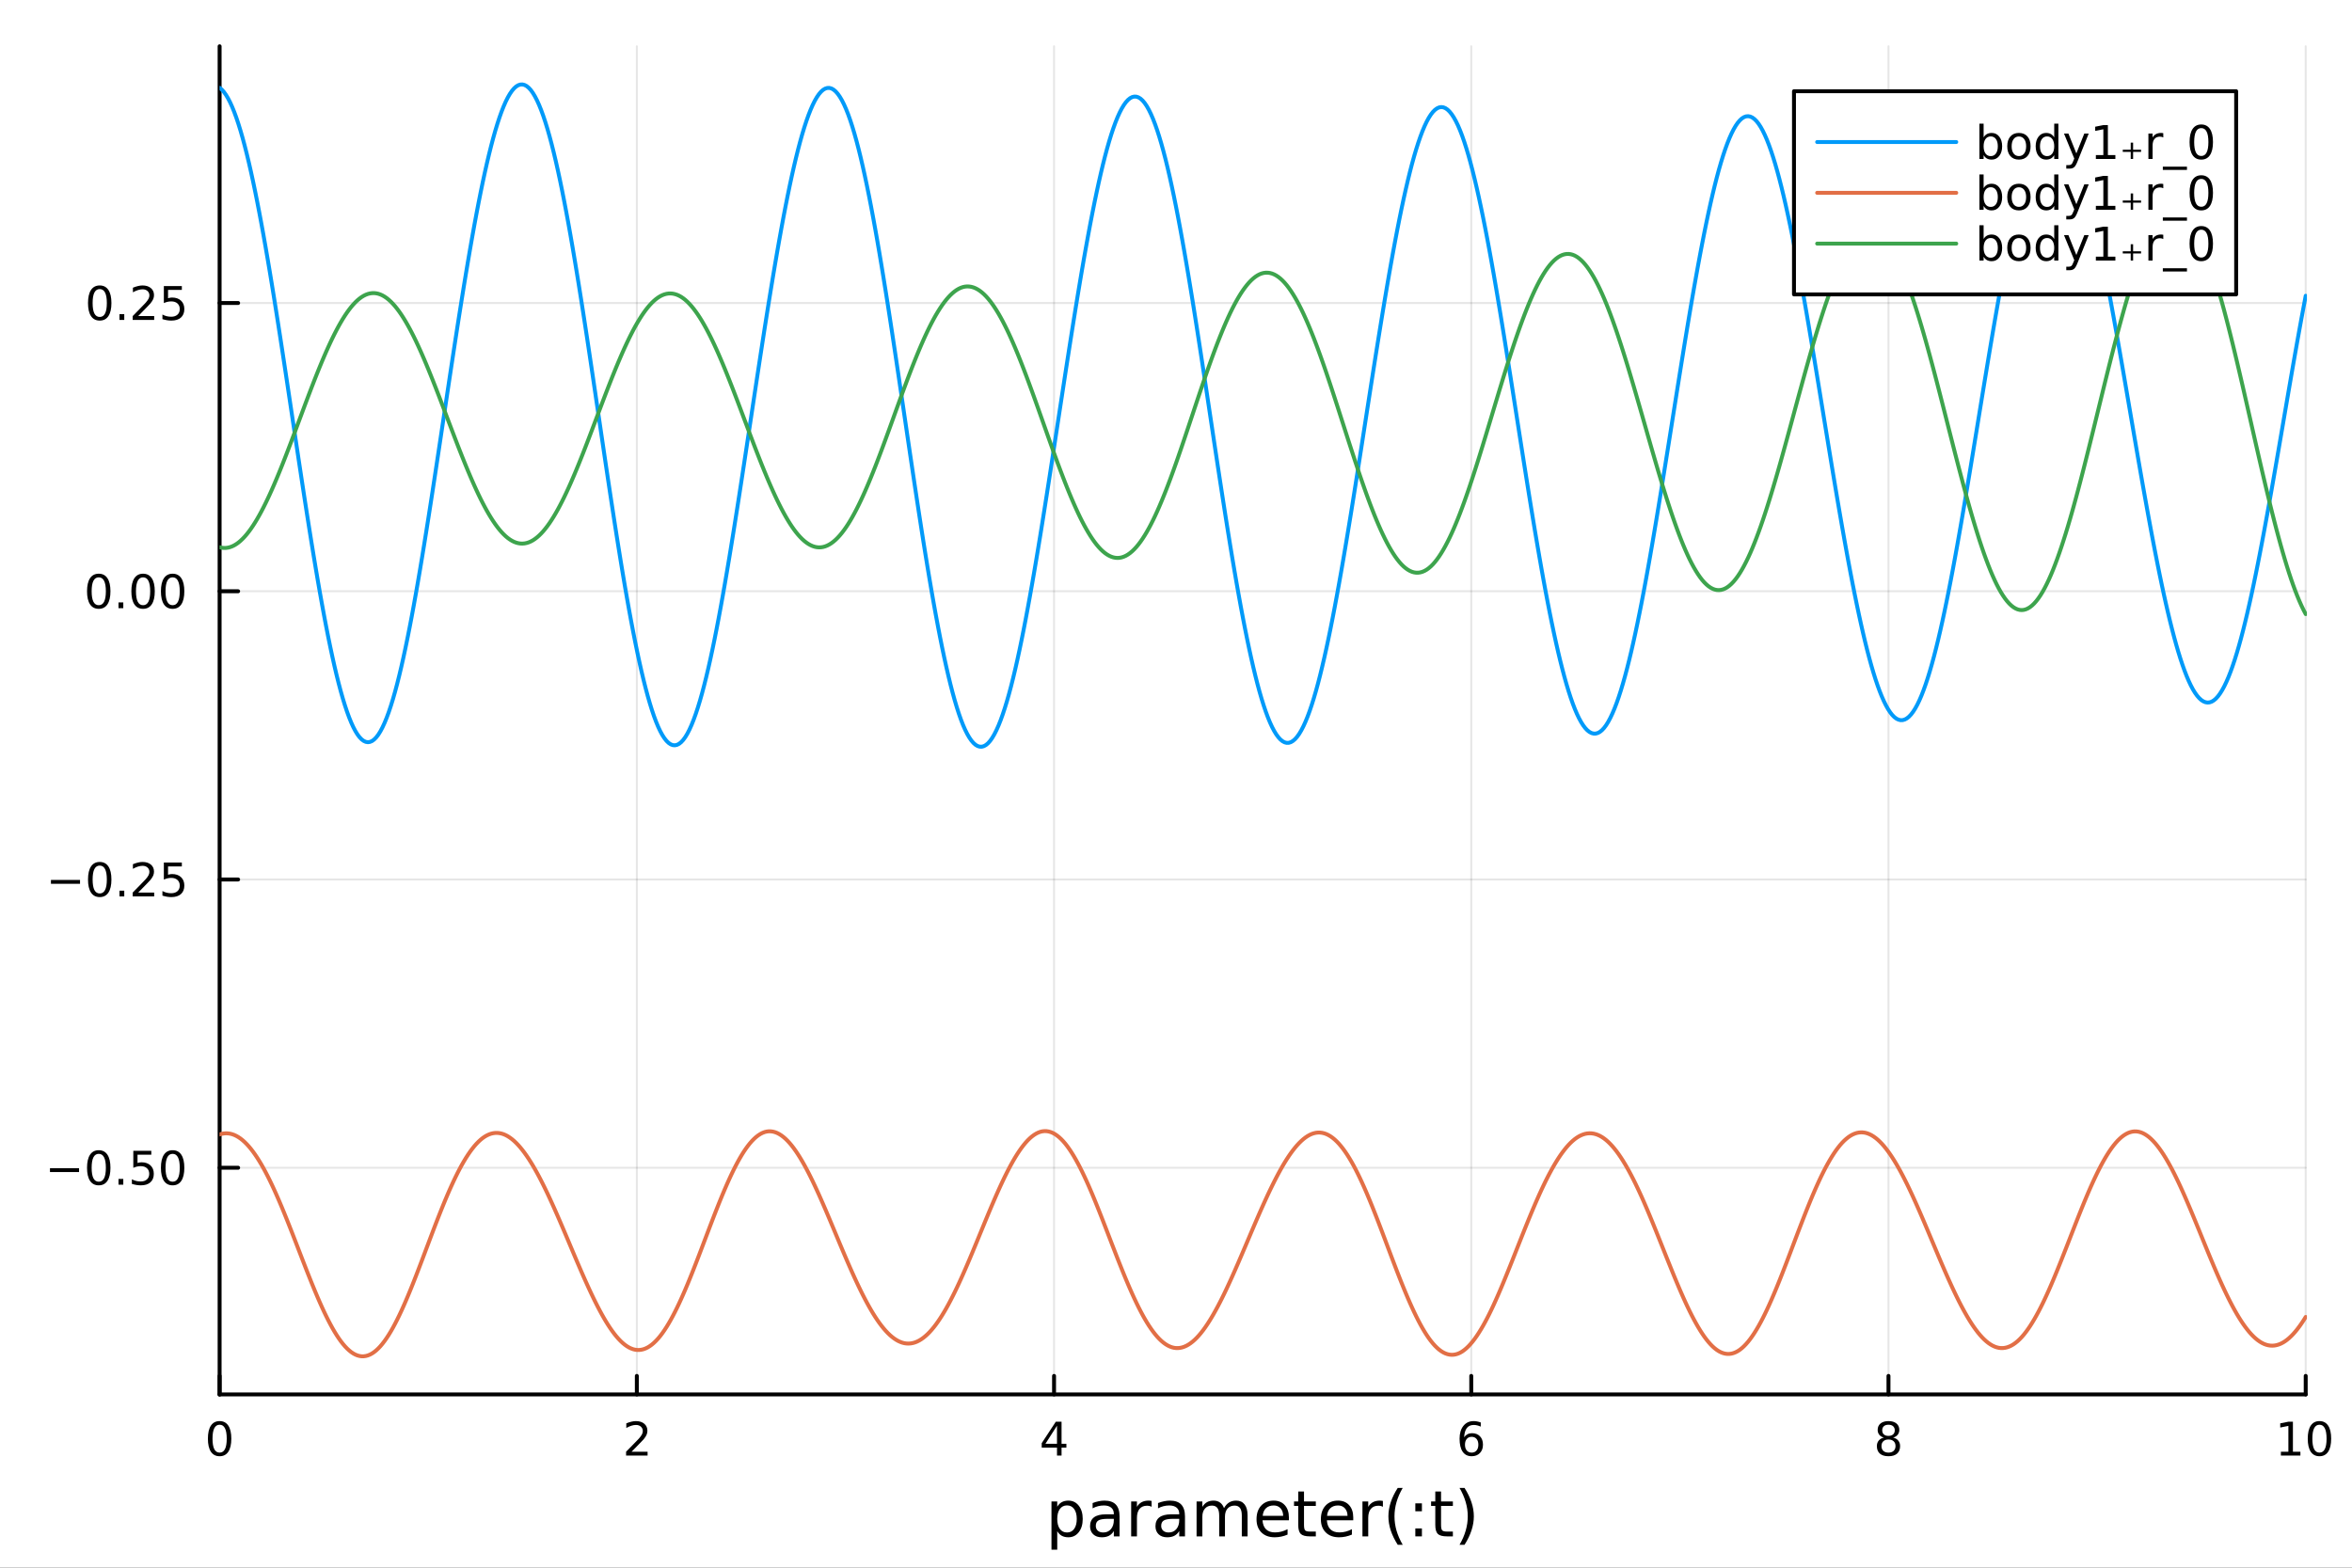 <?xml version="1.0" encoding="utf-8"?>
<svg xmlns="http://www.w3.org/2000/svg" xmlns:xlink="http://www.w3.org/1999/xlink" width="600" height="400" viewBox="0 0 2400 1600">
<rect x="0" y="0" width="2400" height="1600" fill="#333333" stroke="none"/>
<defs>
  <clipPath id="clip160">
    <rect x="0" y="0" width="2400" height="1600"/>
  </clipPath>
</defs>
<path clip-path="url(#clip160)" d="M0 1600 L2400 1600 L2400 0 L0 0  Z" fill="#ffffff" fill-rule="evenodd" fill-opacity="1"/>
<defs>
  <clipPath id="clip161">
    <rect x="480" y="0" width="1681" height="1600"/>
  </clipPath>
</defs>
<path clip-path="url(#clip160)" d="M224.098 1423.18 L2352.76 1423.18 L2352.76 47.244 L224.098 47.244  Z" fill="#ffffff" fill-rule="evenodd" fill-opacity="1"/>
<defs>
  <clipPath id="clip162">
    <rect x="224" y="47" width="2130" height="1377"/>
  </clipPath>
</defs>
<polyline clip-path="url(#clip162)" style="stroke:#000000; stroke-linecap:round; stroke-linejoin:round; stroke-width:2; stroke-opacity:0.1; fill:none" points="224.098,1423.18 224.098,47.244 "/>
<polyline clip-path="url(#clip162)" style="stroke:#000000; stroke-linecap:round; stroke-linejoin:round; stroke-width:2; stroke-opacity:0.1; fill:none" points="649.829,1423.18 649.829,47.244 "/>
<polyline clip-path="url(#clip162)" style="stroke:#000000; stroke-linecap:round; stroke-linejoin:round; stroke-width:2; stroke-opacity:0.1; fill:none" points="1075.56,1423.18 1075.56,47.244 "/>
<polyline clip-path="url(#clip162)" style="stroke:#000000; stroke-linecap:round; stroke-linejoin:round; stroke-width:2; stroke-opacity:0.1; fill:none" points="1501.29,1423.18 1501.29,47.244 "/>
<polyline clip-path="url(#clip162)" style="stroke:#000000; stroke-linecap:round; stroke-linejoin:round; stroke-width:2; stroke-opacity:0.1; fill:none" points="1927.02,1423.18 1927.02,47.244 "/>
<polyline clip-path="url(#clip162)" style="stroke:#000000; stroke-linecap:round; stroke-linejoin:round; stroke-width:2; stroke-opacity:0.1; fill:none" points="2352.76,1423.18 2352.76,47.244 "/>
<polyline clip-path="url(#clip160)" style="stroke:#000000; stroke-linecap:round; stroke-linejoin:round; stroke-width:4; stroke-opacity:1; fill:none" points="224.098,1423.18 2352.76,1423.18 "/>
<polyline clip-path="url(#clip160)" style="stroke:#000000; stroke-linecap:round; stroke-linejoin:round; stroke-width:4; stroke-opacity:1; fill:none" points="224.098,1423.18 224.098,1404.28 "/>
<polyline clip-path="url(#clip160)" style="stroke:#000000; stroke-linecap:round; stroke-linejoin:round; stroke-width:4; stroke-opacity:1; fill:none" points="649.829,1423.18 649.829,1404.28 "/>
<polyline clip-path="url(#clip160)" style="stroke:#000000; stroke-linecap:round; stroke-linejoin:round; stroke-width:4; stroke-opacity:1; fill:none" points="1075.56,1423.18 1075.56,1404.28 "/>
<polyline clip-path="url(#clip160)" style="stroke:#000000; stroke-linecap:round; stroke-linejoin:round; stroke-width:4; stroke-opacity:1; fill:none" points="1501.29,1423.18 1501.29,1404.28 "/>
<polyline clip-path="url(#clip160)" style="stroke:#000000; stroke-linecap:round; stroke-linejoin:round; stroke-width:4; stroke-opacity:1; fill:none" points="1927.02,1423.18 1927.02,1404.28 "/>
<polyline clip-path="url(#clip160)" style="stroke:#000000; stroke-linecap:round; stroke-linejoin:round; stroke-width:4; stroke-opacity:1; fill:none" points="2352.76,1423.18 2352.76,1404.28 "/>
<path clip-path="url(#clip160)" d="M224.098 1454.1 Q220.487 1454.1 218.658 1457.66 Q216.853 1461.2 216.853 1468.33 Q216.853 1475.44 218.658 1479.01 Q220.487 1482.55 224.098 1482.55 Q227.732 1482.55 229.538 1479.01 Q231.366 1475.44 231.366 1468.33 Q231.366 1461.2 229.538 1457.66 Q227.732 1454.1 224.098 1454.1 M224.098 1450.39 Q229.908 1450.39 232.964 1455 Q236.042 1459.58 236.042 1468.33 Q236.042 1477.06 232.964 1481.67 Q229.908 1486.25 224.098 1486.25 Q218.288 1486.25 215.209 1481.67 Q212.153 1477.06 212.153 1468.33 Q212.153 1459.58 215.209 1455 Q218.288 1450.39 224.098 1450.39 Z" fill="#000000" fill-rule="nonzero" fill-opacity="1" /><path clip-path="url(#clip160)" d="M644.482 1481.64 L660.802 1481.64 L660.802 1485.58 L638.857 1485.58 L638.857 1481.64 Q641.519 1478.89 646.103 1474.26 Q650.709 1469.61 651.89 1468.27 Q654.135 1465.74 655.015 1464.01 Q655.917 1462.25 655.917 1460.56 Q655.917 1457.8 653.973 1456.07 Q652.052 1454.33 648.95 1454.33 Q646.751 1454.33 644.297 1455.09 Q641.867 1455.86 639.089 1457.41 L639.089 1452.69 Q641.913 1451.55 644.367 1450.97 Q646.82 1450.39 648.857 1450.39 Q654.228 1450.39 657.422 1453.08 Q660.616 1455.77 660.616 1460.26 Q660.616 1462.39 659.806 1464.31 Q659.019 1466.2 656.913 1468.8 Q656.334 1469.47 653.232 1472.69 Q650.13 1475.88 644.482 1481.64 Z" fill="#000000" fill-rule="nonzero" fill-opacity="1" /><path clip-path="url(#clip160)" d="M1078.57 1455.09 L1066.76 1473.54 L1078.57 1473.54 L1078.57 1455.09 M1077.34 1451.02 L1083.22 1451.02 L1083.22 1473.54 L1088.15 1473.54 L1088.15 1477.43 L1083.22 1477.43 L1083.22 1485.58 L1078.57 1485.58 L1078.57 1477.43 L1062.97 1477.43 L1062.97 1472.92 L1077.34 1451.02 Z" fill="#000000" fill-rule="nonzero" fill-opacity="1" /><path clip-path="url(#clip160)" d="M1501.7 1466.44 Q1498.55 1466.44 1496.7 1468.59 Q1494.87 1470.74 1494.87 1474.49 Q1494.87 1478.22 1496.7 1480.39 Q1498.55 1482.55 1501.7 1482.55 Q1504.85 1482.55 1506.67 1480.39 Q1508.53 1478.22 1508.53 1474.49 Q1508.53 1470.74 1506.67 1468.59 Q1504.85 1466.44 1501.7 1466.44 M1510.98 1451.78 L1510.98 1456.04 Q1509.22 1455.21 1507.42 1454.77 Q1505.63 1454.33 1503.87 1454.33 Q1499.24 1454.33 1496.79 1457.45 Q1494.36 1460.58 1494.01 1466.9 Q1495.38 1464.89 1497.44 1463.82 Q1499.5 1462.73 1501.98 1462.73 Q1507.18 1462.73 1510.19 1465.9 Q1513.23 1469.05 1513.23 1474.49 Q1513.23 1479.82 1510.08 1483.03 Q1506.93 1486.25 1501.7 1486.25 Q1495.7 1486.25 1492.53 1481.67 Q1489.36 1477.06 1489.36 1468.33 Q1489.36 1460.14 1493.25 1455.28 Q1497.14 1450.39 1503.69 1450.39 Q1505.45 1450.39 1507.23 1450.74 Q1509.04 1451.09 1510.98 1451.78 Z" fill="#000000" fill-rule="nonzero" fill-opacity="1" /><path clip-path="url(#clip160)" d="M1927.02 1469.17 Q1923.69 1469.17 1921.77 1470.95 Q1919.87 1472.73 1919.87 1475.86 Q1919.87 1478.98 1921.77 1480.77 Q1923.69 1482.55 1927.02 1482.55 Q1930.36 1482.55 1932.28 1480.77 Q1934.2 1478.96 1934.2 1475.86 Q1934.2 1472.73 1932.28 1470.95 Q1930.38 1469.17 1927.02 1469.17 M1922.35 1467.18 Q1919.34 1466.44 1917.65 1464.38 Q1915.98 1462.32 1915.98 1459.35 Q1915.98 1455.21 1918.92 1452.8 Q1921.89 1450.39 1927.02 1450.39 Q1932.19 1450.39 1935.13 1452.8 Q1938.07 1455.21 1938.07 1459.35 Q1938.07 1462.32 1936.38 1464.38 Q1934.71 1466.44 1931.72 1467.18 Q1935.1 1467.96 1936.98 1470.26 Q1938.88 1472.55 1938.88 1475.86 Q1938.88 1480.88 1935.8 1483.57 Q1932.74 1486.25 1927.02 1486.25 Q1921.31 1486.25 1918.23 1483.57 Q1915.17 1480.88 1915.17 1475.86 Q1915.17 1472.55 1917.07 1470.26 Q1918.97 1467.96 1922.35 1467.18 M1920.64 1459.79 Q1920.64 1462.48 1922.3 1463.98 Q1923.99 1465.49 1927.02 1465.49 Q1930.03 1465.49 1931.72 1463.98 Q1933.44 1462.48 1933.44 1459.79 Q1933.44 1457.11 1931.72 1455.6 Q1930.03 1454.1 1927.02 1454.1 Q1923.99 1454.1 1922.3 1455.6 Q1920.64 1457.11 1920.64 1459.79 Z" fill="#000000" fill-rule="nonzero" fill-opacity="1" /><path clip-path="url(#clip160)" d="M2327.44 1481.64 L2335.08 1481.64 L2335.08 1455.28 L2326.77 1456.95 L2326.77 1452.69 L2335.04 1451.02 L2339.71 1451.02 L2339.71 1481.64 L2347.35 1481.64 L2347.35 1485.58 L2327.44 1485.58 L2327.44 1481.64 Z" fill="#000000" fill-rule="nonzero" fill-opacity="1" /><path clip-path="url(#clip160)" d="M2366.8 1454.1 Q2363.18 1454.1 2361.36 1457.66 Q2359.55 1461.2 2359.55 1468.33 Q2359.55 1475.44 2361.36 1479.01 Q2363.18 1482.55 2366.8 1482.55 Q2370.43 1482.55 2372.23 1479.01 Q2374.06 1475.44 2374.06 1468.33 Q2374.06 1461.2 2372.23 1457.66 Q2370.43 1454.1 2366.8 1454.1 M2366.8 1450.39 Q2372.61 1450.39 2375.66 1455 Q2378.74 1459.58 2378.74 1468.33 Q2378.74 1477.06 2375.66 1481.67 Q2372.61 1486.25 2366.8 1486.25 Q2360.99 1486.25 2357.91 1481.67 Q2354.85 1477.06 2354.85 1468.33 Q2354.85 1459.58 2357.91 1455 Q2360.99 1450.39 2366.8 1450.39 Z" fill="#000000" fill-rule="nonzero" fill-opacity="1" /><path clip-path="url(#clip160)" d="M1078.82 1562.7 L1078.82 1581.6 L1072.93 1581.6 L1072.93 1532.4 L1078.82 1532.4 L1078.82 1537.81 Q1080.67 1534.62 1083.47 1533.1 Q1086.3 1531.54 1090.21 1531.54 Q1096.71 1531.54 1100.75 1536.69 Q1104.82 1541.85 1104.82 1550.25 Q1104.82 1558.65 1100.75 1563.81 Q1096.71 1568.97 1090.21 1568.97 Q1086.3 1568.97 1083.47 1567.44 Q1080.67 1565.88 1078.82 1562.7 M1098.74 1550.25 Q1098.74 1543.79 1096.07 1540.13 Q1093.43 1536.44 1088.78 1536.44 Q1084.14 1536.44 1081.46 1540.13 Q1078.82 1543.79 1078.82 1550.25 Q1078.82 1556.71 1081.46 1560.4 Q1084.14 1564.07 1088.78 1564.07 Q1093.43 1564.07 1096.07 1560.4 Q1098.74 1556.71 1098.74 1550.25 Z" fill="#000000" fill-rule="nonzero" fill-opacity="1" /><path clip-path="url(#clip160)" d="M1130.73 1550.12 Q1123.63 1550.12 1120.9 1551.75 Q1118.16 1553.37 1118.16 1557.29 Q1118.16 1560.4 1120.2 1562.25 Q1122.27 1564.07 1125.8 1564.07 Q1130.67 1564.07 1133.6 1560.63 Q1136.56 1557.16 1136.56 1551.43 L1136.56 1550.12 L1130.73 1550.12 M1142.41 1547.71 L1142.41 1568.04 L1136.56 1568.04 L1136.56 1562.63 Q1134.55 1565.88 1131.56 1567.44 Q1128.57 1568.97 1124.24 1568.97 Q1118.76 1568.97 1115.52 1565.91 Q1112.3 1562.82 1112.3 1557.67 Q1112.3 1551.65 1116.31 1548.6 Q1120.36 1545.54 1128.35 1545.54 L1136.56 1545.54 L1136.56 1544.97 Q1136.56 1540.93 1133.88 1538.73 Q1131.24 1536.5 1126.44 1536.5 Q1123.38 1536.5 1120.48 1537.23 Q1117.59 1537.97 1114.91 1539.43 L1114.91 1534.02 Q1118.13 1532.78 1121.15 1532.17 Q1124.18 1531.54 1127.04 1531.54 Q1134.77 1531.54 1138.59 1535.55 Q1142.41 1539.56 1142.41 1547.71 Z" fill="#000000" fill-rule="nonzero" fill-opacity="1" /><path clip-path="url(#clip160)" d="M1175.13 1537.87 Q1174.15 1537.3 1172.97 1537.04 Q1171.82 1536.76 1170.42 1536.76 Q1165.46 1536.76 1162.78 1540 Q1160.14 1543.22 1160.14 1549.27 L1160.14 1568.04 L1154.25 1568.04 L1154.25 1532.4 L1160.14 1532.4 L1160.14 1537.93 Q1161.99 1534.69 1164.95 1533.13 Q1167.91 1531.54 1172.14 1531.54 Q1172.75 1531.54 1173.48 1531.63 Q1174.21 1531.7 1175.1 1531.85 L1175.13 1537.87 Z" fill="#000000" fill-rule="nonzero" fill-opacity="1" /><path clip-path="url(#clip160)" d="M1197.48 1550.12 Q1190.38 1550.12 1187.64 1551.75 Q1184.9 1553.37 1184.9 1557.29 Q1184.9 1560.4 1186.94 1562.25 Q1189.01 1564.07 1192.54 1564.07 Q1197.41 1564.07 1200.34 1560.63 Q1203.3 1557.16 1203.3 1551.43 L1203.3 1550.12 L1197.48 1550.12 M1209.16 1547.71 L1209.16 1568.04 L1203.3 1568.04 L1203.3 1562.63 Q1201.3 1565.88 1198.3 1567.44 Q1195.31 1568.97 1190.98 1568.97 Q1185.51 1568.97 1182.26 1565.91 Q1179.05 1562.82 1179.05 1557.67 Q1179.05 1551.65 1183.06 1548.6 Q1187.1 1545.54 1195.09 1545.54 L1203.3 1545.54 L1203.3 1544.97 Q1203.3 1540.93 1200.63 1538.73 Q1197.99 1536.5 1193.18 1536.5 Q1190.12 1536.5 1187.23 1537.23 Q1184.33 1537.97 1181.66 1539.43 L1181.66 1534.02 Q1184.87 1532.78 1187.9 1532.17 Q1190.92 1531.54 1193.78 1531.54 Q1201.52 1531.54 1205.34 1535.55 Q1209.16 1539.56 1209.16 1547.71 Z" fill="#000000" fill-rule="nonzero" fill-opacity="1" /><path clip-path="url(#clip160)" d="M1248.98 1539.24 Q1251.17 1535.29 1254.23 1533.41 Q1257.28 1531.54 1261.42 1531.54 Q1266.99 1531.54 1270.01 1535.45 Q1273.04 1539.33 1273.04 1546.53 L1273.04 1568.04 L1267.15 1568.04 L1267.15 1546.72 Q1267.15 1541.59 1265.34 1539.11 Q1263.52 1536.63 1259.8 1536.63 Q1255.25 1536.63 1252.6 1539.65 Q1249.96 1542.68 1249.96 1547.9 L1249.96 1568.04 L1244.07 1568.04 L1244.07 1546.72 Q1244.07 1541.56 1242.26 1539.11 Q1240.45 1536.63 1236.66 1536.63 Q1232.17 1536.63 1229.53 1539.68 Q1226.89 1542.71 1226.89 1547.9 L1226.89 1568.04 L1221 1568.04 L1221 1532.4 L1226.89 1532.4 L1226.89 1537.93 Q1228.89 1534.66 1231.69 1533.1 Q1234.49 1531.54 1238.34 1531.54 Q1242.23 1531.54 1244.93 1533.51 Q1247.67 1535.48 1248.98 1539.24 Z" fill="#000000" fill-rule="nonzero" fill-opacity="1" /><path clip-path="url(#clip160)" d="M1315.21 1548.76 L1315.21 1551.62 L1288.28 1551.62 Q1288.67 1557.67 1291.91 1560.85 Q1295.19 1564 1301.02 1564 Q1304.39 1564 1307.54 1563.17 Q1310.72 1562.35 1313.84 1560.69 L1313.84 1566.23 Q1310.69 1567.57 1307.38 1568.27 Q1304.07 1568.97 1300.66 1568.97 Q1292.13 1568.97 1287.14 1564 Q1282.17 1559.04 1282.17 1550.57 Q1282.17 1541.82 1286.88 1536.69 Q1291.63 1531.54 1299.65 1531.54 Q1306.84 1531.54 1311.01 1536.18 Q1315.21 1540.8 1315.21 1548.76 M1309.35 1547.04 Q1309.29 1542.23 1306.65 1539.37 Q1304.04 1536.5 1299.71 1536.5 Q1294.81 1536.5 1291.85 1539.27 Q1288.92 1542.04 1288.47 1547.07 L1309.35 1547.04 Z" fill="#000000" fill-rule="nonzero" fill-opacity="1" /><path clip-path="url(#clip160)" d="M1330.62 1522.27 L1330.62 1532.4 L1342.68 1532.4 L1342.68 1536.95 L1330.62 1536.95 L1330.62 1556.3 Q1330.62 1560.66 1331.79 1561.9 Q1333 1563.14 1336.66 1563.14 L1342.68 1563.14 L1342.68 1568.04 L1336.66 1568.04 Q1329.88 1568.04 1327.31 1565.53 Q1324.73 1562.98 1324.73 1556.3 L1324.73 1536.95 L1320.43 1536.95 L1320.43 1532.4 L1324.73 1532.4 L1324.73 1522.27 L1330.62 1522.27 Z" fill="#000000" fill-rule="nonzero" fill-opacity="1" /><path clip-path="url(#clip160)" d="M1380.87 1548.76 L1380.87 1551.62 L1353.95 1551.62 Q1354.33 1557.67 1357.57 1560.85 Q1360.85 1564 1366.68 1564 Q1370.05 1564 1373.2 1563.17 Q1376.39 1562.35 1379.5 1560.69 L1379.5 1566.23 Q1376.35 1567.57 1373.04 1568.27 Q1369.73 1568.97 1366.33 1568.97 Q1357.8 1568.97 1352.8 1564 Q1347.83 1559.04 1347.83 1550.57 Q1347.83 1541.82 1352.55 1536.69 Q1357.29 1531.54 1365.31 1531.54 Q1372.5 1531.54 1376.67 1536.18 Q1380.87 1540.8 1380.87 1548.76 M1375.02 1547.04 Q1374.95 1542.23 1372.31 1539.37 Q1369.7 1536.5 1365.37 1536.5 Q1360.47 1536.5 1357.51 1539.27 Q1354.58 1542.04 1354.14 1547.07 L1375.02 1547.04 Z" fill="#000000" fill-rule="nonzero" fill-opacity="1" /><path clip-path="url(#clip160)" d="M1411.14 1537.87 Q1410.16 1537.3 1408.98 1537.04 Q1407.83 1536.76 1406.43 1536.76 Q1401.47 1536.76 1398.79 1540 Q1396.15 1543.22 1396.15 1549.27 L1396.15 1568.04 L1390.26 1568.04 L1390.26 1532.4 L1396.15 1532.4 L1396.15 1537.93 Q1398 1534.69 1400.96 1533.13 Q1403.92 1531.54 1408.15 1531.54 Q1408.75 1531.54 1409.49 1531.63 Q1410.22 1531.7 1411.11 1531.85 L1411.14 1537.87 Z" fill="#000000" fill-rule="nonzero" fill-opacity="1" /><path clip-path="url(#clip160)" d="M1431.35 1518.58 Q1427.09 1525.9 1425.02 1533.06 Q1422.95 1540.23 1422.95 1547.58 Q1422.95 1554.93 1425.02 1562.16 Q1427.12 1569.35 1431.35 1576.64 L1426.26 1576.64 Q1421.49 1569.16 1419.1 1561.93 Q1416.74 1554.71 1416.74 1547.58 Q1416.74 1540.48 1419.1 1533.29 Q1421.45 1526.09 1426.26 1518.58 L1431.35 1518.58 Z" fill="#000000" fill-rule="nonzero" fill-opacity="1" /><path clip-path="url(#clip160)" d="M1444.21 1559.96 L1450.93 1559.96 L1450.93 1568.04 L1444.21 1568.04 L1444.21 1559.96 M1444.21 1534.34 L1450.93 1534.34 L1450.93 1542.42 L1444.21 1542.42 L1444.21 1534.34 Z" fill="#000000" fill-rule="nonzero" fill-opacity="1" /><path clip-path="url(#clip160)" d="M1470.47 1522.27 L1470.47 1532.4 L1482.53 1532.4 L1482.53 1536.95 L1470.47 1536.95 L1470.47 1556.3 Q1470.47 1560.66 1471.65 1561.9 Q1472.86 1563.14 1476.52 1563.14 L1482.53 1563.14 L1482.53 1568.04 L1476.52 1568.04 Q1469.74 1568.04 1467.16 1565.53 Q1464.58 1562.98 1464.58 1556.3 L1464.58 1536.95 L1460.29 1536.95 L1460.29 1532.4 L1464.58 1532.4 L1464.58 1522.27 L1470.47 1522.27 Z" fill="#000000" fill-rule="nonzero" fill-opacity="1" /><path clip-path="url(#clip160)" d="M1489.31 1518.58 L1494.41 1518.58 Q1499.18 1526.09 1501.53 1533.29 Q1503.92 1540.48 1503.92 1547.58 Q1503.92 1554.71 1501.53 1561.93 Q1499.18 1569.16 1494.41 1576.64 L1489.31 1576.64 Q1493.55 1569.35 1495.61 1562.16 Q1497.72 1554.93 1497.72 1547.58 Q1497.72 1540.23 1495.61 1533.06 Q1493.55 1525.9 1489.31 1518.58 Z" fill="#000000" fill-rule="nonzero" fill-opacity="1" /><polyline clip-path="url(#clip162)" style="stroke:#000000; stroke-linecap:round; stroke-linejoin:round; stroke-width:2; stroke-opacity:0.1; fill:none" points="224.098,1191.82 2352.76,1191.82 "/>
<polyline clip-path="url(#clip162)" style="stroke:#000000; stroke-linecap:round; stroke-linejoin:round; stroke-width:2; stroke-opacity:0.1; fill:none" points="224.098,897.628 2352.76,897.628 "/>
<polyline clip-path="url(#clip162)" style="stroke:#000000; stroke-linecap:round; stroke-linejoin:round; stroke-width:2; stroke-opacity:0.1; fill:none" points="224.098,603.435 2352.76,603.435 "/>
<polyline clip-path="url(#clip162)" style="stroke:#000000; stroke-linecap:round; stroke-linejoin:round; stroke-width:2; stroke-opacity:0.1; fill:none" points="224.098,309.242 2352.76,309.242 "/>
<polyline clip-path="url(#clip160)" style="stroke:#000000; stroke-linecap:round; stroke-linejoin:round; stroke-width:4; stroke-opacity:1; fill:none" points="224.098,1423.18 224.098,47.244 "/>
<polyline clip-path="url(#clip160)" style="stroke:#000000; stroke-linecap:round; stroke-linejoin:round; stroke-width:4; stroke-opacity:1; fill:none" points="224.098,1191.82 242.996,1191.82 "/>
<polyline clip-path="url(#clip160)" style="stroke:#000000; stroke-linecap:round; stroke-linejoin:round; stroke-width:4; stroke-opacity:1; fill:none" points="224.098,897.628 242.996,897.628 "/>
<polyline clip-path="url(#clip160)" style="stroke:#000000; stroke-linecap:round; stroke-linejoin:round; stroke-width:4; stroke-opacity:1; fill:none" points="224.098,603.435 242.996,603.435 "/>
<polyline clip-path="url(#clip160)" style="stroke:#000000; stroke-linecap:round; stroke-linejoin:round; stroke-width:4; stroke-opacity:1; fill:none" points="224.098,309.242 242.996,309.242 "/>
<path clip-path="url(#clip160)" d="M50.992 1192.27 L80.668 1192.27 L80.668 1196.21 L50.992 1196.21 L50.992 1192.27 Z" fill="#000000" fill-rule="nonzero" fill-opacity="1" /><path clip-path="url(#clip160)" d="M100.76 1177.62 Q97.149 1177.62 95.321 1181.19 Q93.515 1184.73 93.515 1191.86 Q93.515 1198.96 95.321 1202.53 Q97.149 1206.07 100.76 1206.07 Q104.395 1206.07 106.2 1202.53 Q108.029 1198.96 108.029 1191.86 Q108.029 1184.73 106.2 1181.19 Q104.395 1177.62 100.76 1177.62 M100.76 1173.92 Q106.571 1173.92 109.626 1178.52 Q112.705 1183.11 112.705 1191.86 Q112.705 1200.58 109.626 1205.19 Q106.571 1209.77 100.76 1209.77 Q94.95 1209.77 91.871 1205.19 Q88.816 1200.58 88.816 1191.86 Q88.816 1183.11 91.871 1178.52 Q94.95 1173.92 100.76 1173.92 Z" fill="#000000" fill-rule="nonzero" fill-opacity="1" /><path clip-path="url(#clip160)" d="M120.922 1203.22 L125.807 1203.22 L125.807 1209.1 L120.922 1209.1 L120.922 1203.22 Z" fill="#000000" fill-rule="nonzero" fill-opacity="1" /><path clip-path="url(#clip160)" d="M136.038 1174.54 L154.394 1174.54 L154.394 1178.48 L140.32 1178.48 L140.32 1186.95 Q141.339 1186.6 142.357 1186.44 Q143.376 1186.25 144.394 1186.25 Q150.181 1186.25 153.561 1189.43 Q156.941 1192.6 156.941 1198.01 Q156.941 1203.59 153.468 1206.69 Q149.996 1209.77 143.677 1209.77 Q141.501 1209.77 139.232 1209.4 Q136.987 1209.03 134.58 1208.29 L134.58 1203.59 Q136.663 1204.73 138.885 1205.28 Q141.107 1205.84 143.584 1205.84 Q147.589 1205.84 149.927 1203.73 Q152.265 1201.63 152.265 1198.01 Q152.265 1194.4 149.927 1192.3 Q147.589 1190.19 143.584 1190.19 Q141.709 1190.19 139.834 1190.61 Q137.982 1191.02 136.038 1191.9 L136.038 1174.54 Z" fill="#000000" fill-rule="nonzero" fill-opacity="1" /><path clip-path="url(#clip160)" d="M176.153 1177.62 Q172.542 1177.62 170.714 1181.19 Q168.908 1184.73 168.908 1191.86 Q168.908 1198.96 170.714 1202.53 Q172.542 1206.07 176.153 1206.07 Q179.788 1206.07 181.593 1202.53 Q183.422 1198.96 183.422 1191.86 Q183.422 1184.73 181.593 1181.19 Q179.788 1177.62 176.153 1177.62 M176.153 1173.92 Q181.964 1173.92 185.019 1178.52 Q188.098 1183.11 188.098 1191.86 Q188.098 1200.58 185.019 1205.19 Q181.964 1209.77 176.153 1209.77 Q170.343 1209.77 167.265 1205.19 Q164.209 1200.58 164.209 1191.86 Q164.209 1183.11 167.265 1178.52 Q170.343 1173.92 176.153 1173.92 Z" fill="#000000" fill-rule="nonzero" fill-opacity="1" /><path clip-path="url(#clip160)" d="M51.987 898.08 L81.663 898.08 L81.663 902.015 L51.987 902.015 L51.987 898.08 Z" fill="#000000" fill-rule="nonzero" fill-opacity="1" /><path clip-path="url(#clip160)" d="M101.756 883.427 Q98.145 883.427 96.316 886.992 Q94.51 890.534 94.51 897.663 Q94.51 904.77 96.316 908.334 Q98.145 911.876 101.756 911.876 Q105.39 911.876 107.196 908.334 Q109.024 904.77 109.024 897.663 Q109.024 890.534 107.196 886.992 Q105.39 883.427 101.756 883.427 M101.756 879.723 Q107.566 879.723 110.621 884.33 Q113.7 888.913 113.7 897.663 Q113.7 906.39 110.621 910.996 Q107.566 915.58 101.756 915.58 Q95.946 915.58 92.867 910.996 Q89.811 906.39 89.811 897.663 Q89.811 888.913 92.867 884.33 Q95.946 879.723 101.756 879.723 Z" fill="#000000" fill-rule="nonzero" fill-opacity="1" /><path clip-path="url(#clip160)" d="M121.918 909.029 L126.802 909.029 L126.802 914.908 L121.918 914.908 L121.918 909.029 Z" fill="#000000" fill-rule="nonzero" fill-opacity="1" /><path clip-path="url(#clip160)" d="M141.015 910.973 L157.334 910.973 L157.334 914.908 L135.39 914.908 L135.39 910.973 Q138.052 908.219 142.635 903.589 Q147.242 898.936 148.422 897.594 Q150.668 895.071 151.547 893.335 Q152.45 891.575 152.45 889.885 Q152.45 887.131 150.505 885.395 Q148.584 883.659 145.482 883.659 Q143.283 883.659 140.83 884.423 Q138.399 885.186 135.621 886.737 L135.621 882.015 Q138.445 880.881 140.899 880.302 Q143.353 879.723 145.39 879.723 Q150.76 879.723 153.955 882.409 Q157.149 885.094 157.149 889.585 Q157.149 891.714 156.339 893.635 Q155.552 895.534 153.445 898.126 Q152.867 898.797 149.765 902.015 Q146.663 905.209 141.015 910.973 Z" fill="#000000" fill-rule="nonzero" fill-opacity="1" /><path clip-path="url(#clip160)" d="M167.195 880.348 L185.552 880.348 L185.552 884.284 L171.478 884.284 L171.478 892.756 Q172.496 892.409 173.515 892.247 Q174.533 892.061 175.552 892.061 Q181.339 892.061 184.718 895.233 Q188.098 898.404 188.098 903.821 Q188.098 909.399 184.626 912.501 Q181.153 915.58 174.834 915.58 Q172.658 915.58 170.39 915.209 Q168.144 914.839 165.737 914.098 L165.737 909.399 Q167.82 910.534 170.042 911.089 Q172.265 911.645 174.741 911.645 Q178.746 911.645 181.084 909.538 Q183.422 907.432 183.422 903.821 Q183.422 900.209 181.084 898.103 Q178.746 895.997 174.741 895.997 Q172.866 895.997 170.991 896.413 Q169.14 896.83 167.195 897.71 L167.195 880.348 Z" fill="#000000" fill-rule="nonzero" fill-opacity="1" /><path clip-path="url(#clip160)" d="M100.76 589.234 Q97.149 589.234 95.321 592.799 Q93.515 596.34 93.515 603.47 Q93.515 610.576 95.321 614.141 Q97.149 617.683 100.76 617.683 Q104.395 617.683 106.2 614.141 Q108.029 610.576 108.029 603.47 Q108.029 596.34 106.2 592.799 Q104.395 589.234 100.76 589.234 M100.76 585.53 Q106.571 585.53 109.626 590.137 Q112.705 594.72 112.705 603.47 Q112.705 612.197 109.626 616.803 Q106.571 621.386 100.76 621.386 Q94.95 621.386 91.871 616.803 Q88.816 612.197 88.816 603.47 Q88.816 594.72 91.871 590.137 Q94.95 585.53 100.76 585.53 Z" fill="#000000" fill-rule="nonzero" fill-opacity="1" /><path clip-path="url(#clip160)" d="M120.922 614.835 L125.807 614.835 L125.807 620.715 L120.922 620.715 L120.922 614.835 Z" fill="#000000" fill-rule="nonzero" fill-opacity="1" /><path clip-path="url(#clip160)" d="M145.992 589.234 Q142.381 589.234 140.552 592.799 Q138.746 596.34 138.746 603.47 Q138.746 610.576 140.552 614.141 Q142.381 617.683 145.992 617.683 Q149.626 617.683 151.431 614.141 Q153.26 610.576 153.26 603.47 Q153.26 596.34 151.431 592.799 Q149.626 589.234 145.992 589.234 M145.992 585.53 Q151.802 585.53 154.857 590.137 Q157.936 594.72 157.936 603.47 Q157.936 612.197 154.857 616.803 Q151.802 621.386 145.992 621.386 Q140.181 621.386 137.103 616.803 Q134.047 612.197 134.047 603.47 Q134.047 594.72 137.103 590.137 Q140.181 585.53 145.992 585.53 Z" fill="#000000" fill-rule="nonzero" fill-opacity="1" /><path clip-path="url(#clip160)" d="M176.153 589.234 Q172.542 589.234 170.714 592.799 Q168.908 596.34 168.908 603.47 Q168.908 610.576 170.714 614.141 Q172.542 617.683 176.153 617.683 Q179.788 617.683 181.593 614.141 Q183.422 610.576 183.422 603.47 Q183.422 596.34 181.593 592.799 Q179.788 589.234 176.153 589.234 M176.153 585.53 Q181.964 585.53 185.019 590.137 Q188.098 594.72 188.098 603.47 Q188.098 612.197 185.019 616.803 Q181.964 621.386 176.153 621.386 Q170.343 621.386 167.265 616.803 Q164.209 612.197 164.209 603.47 Q164.209 594.72 167.265 590.137 Q170.343 585.53 176.153 585.53 Z" fill="#000000" fill-rule="nonzero" fill-opacity="1" /><path clip-path="url(#clip160)" d="M101.756 295.04 Q98.145 295.04 96.316 298.605 Q94.51 302.147 94.51 309.276 Q94.51 316.383 96.316 319.948 Q98.145 323.489 101.756 323.489 Q105.39 323.489 107.196 319.948 Q109.024 316.383 109.024 309.276 Q109.024 302.147 107.196 298.605 Q105.39 295.04 101.756 295.04 M101.756 291.337 Q107.566 291.337 110.621 295.943 Q113.7 300.526 113.7 309.276 Q113.7 318.003 110.621 322.61 Q107.566 327.193 101.756 327.193 Q95.946 327.193 92.867 322.61 Q89.811 318.003 89.811 309.276 Q89.811 300.526 92.867 295.943 Q95.946 291.337 101.756 291.337 Z" fill="#000000" fill-rule="nonzero" fill-opacity="1" /><path clip-path="url(#clip160)" d="M121.918 320.642 L126.802 320.642 L126.802 326.522 L121.918 326.522 L121.918 320.642 Z" fill="#000000" fill-rule="nonzero" fill-opacity="1" /><path clip-path="url(#clip160)" d="M141.015 322.587 L157.334 322.587 L157.334 326.522 L135.39 326.522 L135.39 322.587 Q138.052 319.832 142.635 315.202 Q147.242 310.55 148.422 309.207 Q150.668 306.684 151.547 304.948 Q152.45 303.188 152.45 301.499 Q152.45 298.744 150.505 297.008 Q148.584 295.272 145.482 295.272 Q143.283 295.272 140.83 296.036 Q138.399 296.8 135.621 298.351 L135.621 293.628 Q138.445 292.494 140.899 291.915 Q143.353 291.337 145.39 291.337 Q150.76 291.337 153.955 294.022 Q157.149 296.707 157.149 301.198 Q157.149 303.327 156.339 305.249 Q155.552 307.147 153.445 309.739 Q152.867 310.411 149.765 313.628 Q146.663 316.823 141.015 322.587 Z" fill="#000000" fill-rule="nonzero" fill-opacity="1" /><path clip-path="url(#clip160)" d="M167.195 291.962 L185.552 291.962 L185.552 295.897 L171.478 295.897 L171.478 304.369 Q172.496 304.022 173.515 303.86 Q174.533 303.675 175.552 303.675 Q181.339 303.675 184.718 306.846 Q188.098 310.017 188.098 315.434 Q188.098 321.012 184.626 324.114 Q181.153 327.193 174.834 327.193 Q172.658 327.193 170.39 326.823 Q168.144 326.452 165.737 325.712 L165.737 321.012 Q167.82 322.147 170.042 322.702 Q172.265 323.258 174.741 323.258 Q178.746 323.258 181.084 321.151 Q183.422 319.045 183.422 315.434 Q183.422 311.823 181.084 309.716 Q178.746 307.61 174.741 307.61 Q172.866 307.61 170.991 308.026 Q169.14 308.443 167.195 309.323 L167.195 291.962 Z" fill="#000000" fill-rule="nonzero" fill-opacity="1" /><polyline clip-path="url(#clip162)" style="stroke:#009af9; stroke-linecap:round; stroke-linejoin:round; stroke-width:4; stroke-opacity:1; fill:none" points="224.098,89.593 226.229,91.36 228.359,93.722 230.49,96.676 232.621,100.216 234.752,104.336 236.883,109.027 239.013,114.281 241.144,120.089 243.275,126.44 245.406,133.322 247.537,140.724 249.667,148.63 251.798,157.028 253.929,165.902 256.06,175.237 258.19,185.016 260.321,195.222 262.452,205.835 264.583,216.838 266.714,228.211 268.844,239.935 270.975,251.988 273.106,264.351 275.237,277 277.368,289.913 279.498,303.068 281.629,316.444 283.76,330.015 285.891,343.759 288.022,357.652 290.152,371.668 292.283,385.783 294.414,399.971 296.545,414.209 298.675,428.471 300.806,442.733 302.937,456.967 305.068,471.149 307.199,485.252 309.329,499.25 311.46,513.118 313.591,526.828 315.722,540.36 317.853,553.686 319.983,566.781 322.114,579.621 324.245,592.181 326.376,604.437 328.507,616.364 330.637,627.939 332.768,639.138 334.899,649.947 337.03,660.339 339.16,670.295 341.291,679.797 343.422,688.825 345.553,697.36 347.684,705.384 349.814,712.877 351.945,719.831 354.076,726.232 356.207,732.066 358.338,737.321 360.468,741.989 362.599,746.06 364.73,749.523 366.861,752.368 368.992,754.586 371.122,756.181 373.253,757.151 375.384,757.491 377.515,757.203 379.645,756.287 381.776,754.746 383.907,752.58 386.038,749.791 388.169,746.381 390.299,742.365 392.43,737.753 394.561,732.552 396.692,726.773 398.823,720.429 400.953,713.533 403.084,706.097 405.215,698.133 407.346,689.654 409.477,680.682 411.607,671.24 413.738,661.34 415.869,651.006 418,640.257 420.13,629.115 422.261,617.6 424.392,605.734 426.523,593.537 428.654,581.031 430.784,568.243 432.915,555.201 435.046,541.924 437.177,528.44 439.308,514.773 441.438,500.948 443.569,486.991 445.7,472.926 447.831,458.78 449.961,444.577 452.092,430.342 454.223,416.097 456.354,401.87 458.485,387.684 460.615,373.565 462.746,359.539 464.877,345.63 467.008,331.864 469.139,318.266 471.269,304.861 473.4,291.674 475.531,278.715 477.662,266.006 479.793,253.576 481.923,241.446 484.054,229.635 486.185,218.166 488.316,207.059 490.446,196.336 492.577,186.016 494.708,176.122 496.839,166.674 498.97,157.67 501.1,149.136 503.231,141.09 505.362,133.544 507.493,126.511 509.624,120.005 511.754,114.039 513.885,108.624 516.016,103.775 518.147,99.504 520.278,95.825 522.408,92.717 524.539,90.207 526.67,88.298 528.801,86.99 530.931,86.286 533.062,86.186 535.193,86.691 537.324,87.802 539.455,89.522 541.585,91.851 543.716,94.79 545.847,98.34 547.978,102.46 550.109,107.165 552.239,112.447 554.37,118.294 556.501,124.693 558.632,131.633 560.763,139.101 562.893,147.086 565.024,155.576 567.155,164.559 569.286,174.023 571.416,183.955 573.547,194.313 575.678,205.094 577.809,216.278 579.94,227.844 582.07,239.768 584.201,252.029 586.332,264.604 588.463,277.471 590.594,290.608 592.724,303.992 594.855,317.601 596.986,331.413 599.117,345.401 601.247,359.538 603.378,373.801 605.509,388.161 607.64,402.592 609.771,417.067 611.901,431.559 614.032,446.04 616.163,460.483 618.294,474.861 620.425,489.148 622.555,503.314 624.686,517.34 626.817,531.207 628.948,544.879 631.079,558.331 633.209,571.538 635.34,584.476 637.471,597.12 639.602,609.445 641.732,621.428 643.863,633.043 645.994,644.266 648.125,655.073 650.256,665.438 652.386,675.361 654.517,684.823 656.648,693.794 658.779,702.259 660.91,710.206 663.04,717.62 665.171,724.487 667.302,730.793 669.433,736.524 671.564,741.667 673.694,746.207 675.825,750.13 677.956,753.423 680.087,756.123 682.217,758.199 684.348,759.647 686.479,760.468 688.61,760.662 690.741,760.233 692.871,759.182 695.002,757.509 697.133,755.217 699.264,752.308 701.395,748.782 703.525,744.642 705.656,739.898 707.787,734.597 709.918,728.723 712.049,722.29 714.179,715.314 716.31,707.812 718.441,699.799 720.572,691.29 722.702,682.303 724.833,672.851 726.964,662.953 729.095,652.622 731.226,641.875 733.356,630.744 735.487,619.258 737.618,607.43 739.749,595.282 741.88,582.838 744.01,570.122 746.141,557.158 748.272,543.968 750.403,530.577 752.534,517.009 754.664,503.286 756.795,489.432 758.926,475.472 761.057,461.428 763.187,447.322 765.318,433.18 767.449,419.025 769.58,404.884 771.711,390.781 773.841,376.742 775.972,362.793 778.103,348.957 780.234,335.261 782.365,321.73 784.495,308.388 786.626,295.262 788.757,282.334 790.888,269.654 793.018,257.245 795.149,245.129 797.28,233.327 799.411,221.859 801.542,210.747 803.672,200.012 805.803,189.674 807.934,179.755 810.065,170.275 812.196,161.256 814.326,152.714 816.457,144.638 818.588,137.069 820.719,130.02 822.85,123.5 824.98,117.52 827.111,112.092 829.242,107.226 831.373,102.933 833.503,99.225 835.634,96.111 837.765,93.603 839.896,91.712 842.027,90.449 844.157,89.786 846.288,89.732 848.419,90.3 850.55,91.485 852.681,93.284 854.811,95.691 856.942,98.702 859.073,102.313 861.204,106.519 863.335,111.317 865.465,116.701 867.596,122.666 869.727,129.21 871.858,136.318 873.988,143.937 876.119,152.086 878.25,160.747 880.381,169.9 882.512,179.528 884.642,189.61 886.773,200.128 888.904,211.064 891.035,222.397 893.166,234.11 895.296,246.183 897.427,258.597 899.558,271.334 901.689,284.355 903.82,297.638 905.95,311.164 908.081,324.905 910.212,338.835 912.343,352.926 914.473,367.152 916.604,381.486 918.735,395.901 920.866,410.369 922.997,424.864 925.127,439.359 927.258,453.826 929.389,468.239 931.52,482.588 933.651,496.833 935.781,510.946 937.912,524.902 940.043,538.675 942.174,552.239 944.304,565.569 946.435,578.64 948.566,591.425 950.697,603.899 952.828,616.036 954.958,627.811 957.089,639.198 959.22,650.18 961.351,660.773 963.482,670.923 965.612,680.614 967.743,689.832 969.874,698.562 972.005,706.788 974.136,714.495 976.266,721.668 978.397,728.292 980.528,734.352 982.659,739.833 984.789,744.72 986.92,748.998 989.051,752.682 991.182,755.782 993.313,758.27 995.443,760.145 997.574,761.408 999.705,762.058 1001.84,762.096 1003.97,761.52 1006.1,760.332 1008.23,758.532 1010.36,756.119 1012.49,753.093 1014.62,749.468 1016.75,745.277 1018.88,740.508 1021.01,735.173 1023.14,729.286 1025.27,722.861 1027.41,715.91 1029.54,708.448 1031.67,700.487 1033.8,692.04 1035.93,683.122 1038.06,673.745 1040.19,663.927 1042.32,653.711 1044.45,643.098 1046.58,632.11 1048.71,620.769 1050.84,609.097 1052.97,597.114 1055.11,584.843 1057.24,572.306 1059.37,559.523 1061.5,546.516 1063.63,533.307 1065.76,519.917 1067.89,506.375 1070.02,492.697 1072.15,478.907 1074.28,465.031 1076.41,451.093 1078.54,437.119 1080.67,423.132 1082.81,409.159 1084.94,395.223 1087.07,381.351 1089.2,367.566 1091.33,353.893 1093.46,340.342 1095.59,326.932 1097.72,313.699 1099.85,300.665 1101.98,287.853 1104.11,275.287 1106.24,262.99 1108.38,250.983 1110.51,239.291 1112.64,227.937 1114.77,216.942 1116.9,206.331 1119.03,196.119 1121.16,186.313 1123.29,176.947 1125.42,168.037 1127.55,159.597 1129.68,151.643 1131.81,144.19 1133.94,137.252 1136.08,130.845 1138.21,124.984 1140.34,119.683 1142.47,114.959 1144.6,110.824 1146.73,107.293 1148.86,104.329 1150.99,101.974 1153.12,100.229 1155.25,99.094 1157.38,98.571 1159.51,98.659 1161.64,99.358 1163.78,100.67 1165.91,102.594 1168.04,105.13 1170.17,108.28 1172.3,112.044 1174.43,116.421 1176.56,121.361 1178.69,126.876 1180.82,132.961 1182.95,139.599 1185.08,146.777 1187.21,154.479 1189.35,162.69 1191.48,171.395 1193.61,180.578 1195.74,190.225 1197.87,200.32 1200,210.849 1202.13,221.796 1204.26,233.123 1206.39,244.805 1208.52,256.831 1210.65,269.174 1212.78,281.811 1214.91,294.715 1217.05,307.862 1219.18,321.227 1221.31,334.784 1223.44,348.509 1225.57,362.375 1227.7,376.359 1229.83,390.435 1231.96,404.578 1234.09,418.765 1236.22,432.965 1238.35,447.153 1240.48,461.303 1242.61,475.387 1244.75,489.38 1246.88,503.255 1249.01,516.986 1251.14,530.548 1253.27,543.913 1255.4,557.056 1257.53,569.949 1259.66,582.568 1261.79,594.896 1263.92,606.94 1266.05,618.648 1268.18,630.003 1270.32,640.987 1272.45,651.579 1274.58,661.764 1276.71,671.52 1278.84,680.831 1280.97,689.678 1283.1,698.041 1285.23,705.903 1287.36,713.246 1289.49,720.049 1291.62,726.331 1293.75,732.085 1295.88,737.28 1298.02,741.913 1300.15,745.977 1302.28,749.469 1304.41,752.382 1306.54,754.714 1308.67,756.458 1310.8,757.609 1312.93,758.164 1315.06,758.117 1317.19,757.463 1319.32,756.197 1321.45,754.372 1323.58,751.966 1325.72,748.978 1327.85,745.42 1329.98,741.3 1332.11,736.629 1334.24,731.417 1336.37,725.673 1338.5,719.407 1340.63,712.628 1342.76,705.347 1344.89,697.572 1347.02,689.315 1349.15,680.592 1351.29,671.451 1353.42,661.883 1355.55,651.908 1357.68,641.546 1359.81,630.818 1361.94,619.742 1364.07,608.339 1366.2,596.63 1368.33,584.634 1370.46,572.372 1372.59,559.863 1374.72,547.128 1376.85,534.186 1378.99,521.063 1381.12,507.779 1383.25,494.356 1385.38,480.817 1387.51,467.189 1389.64,453.496 1391.77,439.762 1393.9,426.014 1396.03,412.275 1398.16,398.571 1400.29,384.926 1402.42,371.366 1404.55,357.915 1406.69,344.599 1408.82,331.415 1410.95,318.403 1413.08,305.591 1415.21,293.003 1417.34,280.66 1419.47,268.585 1421.6,256.801 1423.73,245.33 1425.86,234.196 1427.99,223.419 1430.12,213.024 1432.26,203.032 1434.39,193.466 1436.52,184.349 1438.65,175.659 1440.78,167.448 1442.91,159.728 1445.04,152.511 1447.17,145.808 1449.3,139.632 1451.43,133.995 1453.56,128.908 1455.69,124.384 1457.82,120.434 1459.96,117.071 1462.09,114.306 1464.22,112.152 1466.35,110.607 1468.48,109.635 1470.61,109.274 1472.74,109.521 1474.87,110.371 1477,111.82 1479.13,113.863 1481.26,116.496 1483.39,119.716 1485.52,123.517 1487.66,127.895 1489.79,132.846 1491.92,138.365 1494.05,144.449 1496.18,151.068 1498.31,158.188 1500.44,165.819 1502.57,173.943 1504.7,182.54 1506.83,191.592 1508.96,201.08 1511.09,210.986 1513.23,221.291 1515.36,231.975 1517.49,243.021 1519.62,254.41 1521.75,266.122 1523.88,278.14 1526.01,290.426 1528.14,302.956 1530.27,315.713 1532.4,328.672 1534.53,341.806 1536.66,355.092 1538.79,368.503 1540.93,382.015 1543.06,395.602 1545.19,409.239 1547.32,422.901 1549.45,436.562 1551.58,450.197 1553.71,463.782 1555.84,477.307 1557.97,490.741 1560.1,504.057 1562.23,517.232 1564.36,530.243 1566.49,543.065 1568.63,555.677 1570.76,568.055 1572.89,580.176 1575.02,592.016 1577.15,603.552 1579.28,614.762 1581.41,625.621 1583.54,636.108 1585.67,646.259 1587.8,656.013 1589.93,665.354 1592.06,674.27 1594.2,682.746 1596.33,690.767 1598.46,698.321 1600.59,705.393 1602.72,711.969 1604.85,718.035 1606.98,723.576 1609.11,728.58 1611.24,733.031 1613.37,736.929 1615.5,740.304 1617.63,743.116 1619.76,745.362 1621.9,747.044 1624.03,748.161 1626.16,748.711 1628.29,748.694 1630.42,748.109 1632.55,746.957 1634.68,745.235 1636.81,742.945 1638.94,740.084 1641.07,736.653 1643.2,732.674 1645.33,728.173 1647.46,723.135 1649.6,717.573 1651.73,711.499 1653.86,704.927 1655.99,697.868 1658.12,690.336 1660.25,682.344 1662.38,673.904 1664.51,665.03 1666.64,655.733 1668.77,646.027 1670.9,635.925 1673.03,625.462 1675.17,614.655 1677.3,603.514 1679.43,592.062 1681.56,580.32 1683.69,568.311 1685.82,556.058 1687.95,543.581 1690.08,530.905 1692.21,518.051 1694.34,505.041 1696.47,491.898 1698.6,478.643 1700.73,465.3 1702.87,451.885 1705,438.426 1707.13,424.951 1709.26,411.483 1711.39,398.049 1713.52,384.673 1715.65,371.379 1717.78,358.194 1719.91,345.142 1722.04,332.248 1724.17,319.537 1726.3,307.035 1728.43,294.766 1730.57,282.754 1732.7,270.995 1734.83,259.534 1736.96,248.391 1739.09,237.586 1741.22,227.139 1743.35,217.07 1745.48,207.399 1747.61,198.146 1749.74,189.332 1751.87,180.975 1754,173.096 1756.14,165.698 1758.27,158.792 1760.4,152.4 1762.53,146.532 1764.66,141.197 1766.79,136.404 1768.92,132.162 1771.05,128.482 1773.18,125.372 1775.31,122.842 1777.44,120.901 1779.57,119.556 1781.7,118.775 1783.84,118.585 1785.97,118.981 1788.1,119.959 1790.23,121.515 1792.36,123.646 1794.49,126.346 1796.62,129.613 1798.75,133.441 1800.88,137.827 1803.01,142.768 1805.14,148.235 1807.27,154.215 1809.4,160.704 1811.54,167.687 1813.67,175.147 1815.8,183.067 1817.93,191.433 1820.06,200.227 1822.19,209.433 1824.32,219.036 1826.45,229.019 1828.58,239.365 1830.71,250.057 1832.84,261.052 1834.97,272.344 1837.11,283.91 1839.24,295.727 1841.37,307.772 1843.5,320.023 1845.63,332.456 1847.76,345.049 1849.89,357.78 1852.02,370.624 1854.15,383.56 1856.28,396.564 1858.41,409.617 1860.54,422.696 1862.67,435.777 1864.81,448.836 1866.94,461.851 1869.07,474.797 1871.2,487.651 1873.33,500.391 1875.46,512.992 1877.59,525.432 1879.72,537.687 1881.85,549.733 1883.98,561.554 1886.11,573.153 1888.24,584.489 1890.37,595.543 1892.51,606.297 1894.64,616.733 1896.77,626.831 1898.9,636.574 1901.03,645.942 1903.16,654.919 1905.29,663.485 1907.42,671.622 1909.55,679.312 1911.68,686.562 1913.81,693.352 1915.94,699.664 1918.07,705.489 1920.21,710.818 1922.34,715.64 1924.47,719.949 1926.6,723.734 1928.73,726.986 1930.86,729.697 1932.99,731.858 1935.12,733.459 1937.25,734.5 1939.38,735.008 1941.51,734.955 1943.64,734.345 1945.78,733.183 1947.91,731.471 1950.04,729.213 1952.17,726.412 1954.3,723.071 1956.43,719.194 1958.56,714.785 1960.69,709.847 1962.82,704.383 1964.95,698.427 1967.08,691.983 1969.21,685.055 1971.34,677.66 1973.48,669.813 1975.61,661.528 1977.74,652.821 1979.87,643.707 1982,634.202 1984.13,624.32 1986.26,614.077 1988.39,603.488 1990.52,592.575 1992.65,581.369 1994.78,569.879 1996.91,558.13 1999.04,546.144 2001.18,533.944 2003.31,521.554 2005.44,508.995 2007.57,496.293 2009.7,483.469 2011.83,470.546 2013.96,457.549 2016.09,444.499 2018.22,431.418 2020.35,418.332 2022.48,405.267 2024.61,392.247 2026.75,379.296 2028.88,366.44 2031.01,353.702 2033.14,341.107 2035.27,328.68 2037.4,316.444 2039.53,304.425 2041.66,292.647 2043.79,281.134 2045.92,269.897 2048.05,258.95 2050.18,248.326 2052.31,238.043 2054.45,228.12 2056.58,218.575 2058.71,209.426 2060.84,200.694 2062.97,192.395 2065.1,184.549 2067.23,177.174 2069.36,170.26 2071.49,163.837 2073.62,157.914 2075.75,152.499 2077.88,147.603 2080.01,143.232 2082.15,139.397 2084.28,136.106 2086.41,133.368 2088.54,131.191 2090.67,129.57 2092.8,128.499 2094.93,127.988 2097.06,128.034 2099.19,128.635 2101.32,129.788 2103.45,131.489 2105.58,133.737 2107.72,136.528 2109.85,139.86 2111.98,143.73 2114.11,148.102 2116.24,152.986 2118.37,158.368 2120.5,164.234 2122.63,170.572 2124.76,177.367 2126.89,184.606 2129.02,192.275 2131.15,200.361 2133.28,208.85 2135.42,217.729 2137.55,226.984 2139.68,236.575 2141.81,246.496 2143.94,256.729 2146.07,267.253 2148.2,278.049 2150.33,289.095 2152.46,300.371 2154.59,311.857 2156.72,323.534 2158.85,335.38 2160.98,347.375 2163.12,359.498 2165.25,371.73 2167.38,384.049 2169.51,396.434 2171.64,408.862 2173.77,421.312 2175.9,433.761 2178.03,446.186 2180.16,458.566 2182.29,470.878 2184.42,483.099 2186.55,495.208 2188.69,507.182 2190.82,519.021 2192.95,530.693 2195.08,542.174 2197.21,553.445 2199.34,564.486 2201.47,575.278 2203.6,585.801 2205.73,596.035 2207.86,605.961 2209.99,615.558 2212.12,624.808 2214.25,633.69 2216.39,642.208 2218.52,650.334 2220.65,658.052 2222.78,665.349 2224.91,672.213 2227.04,678.63 2229.17,684.59 2231.3,690.079 2233.43,695.084 2235.56,699.594 2237.69,703.595 2239.82,707.075 2241.95,710.052 2244.09,712.508 2246.22,714.435 2248.35,715.832 2250.48,716.696 2252.61,717.028 2254.74,716.826 2256.87,716.088 2259,714.814 2261.13,713.002 2263.26,710.651 2265.39,707.759 2267.52,704.357 2269.66,700.441 2271.79,696.014 2273.92,691.088 2276.05,685.672 2278.18,679.778 2280.31,673.418 2282.44,666.601 2284.57,659.338 2286.7,651.642 2288.83,643.522 2290.96,634.989 2293.09,626.076 2295.22,616.796 2297.36,607.162 2299.49,597.195 2301.62,586.913 2303.75,576.339 2305.88,565.491 2308.01,554.391 2310.14,543.058 2312.27,531.512 2314.4,519.775 2316.53,507.865 2318.66,495.807 2320.79,483.626 2322.92,471.343 2325.06,458.982 2327.19,446.566 2329.32,434.12 2331.45,421.667 2333.58,409.23 2335.71,396.835 2337.84,384.505 2339.97,372.262 2342.1,360.133 2344.23,348.139 2346.36,336.295 2348.49,324.62 2350.63,313.143 2352.76,301.885 "/>
<polyline clip-path="url(#clip162)" style="stroke:#e26f46; stroke-linecap:round; stroke-linejoin:round; stroke-width:4; stroke-opacity:1; fill:none" points="224.098,1157.82 226.229,1157.2 228.359,1156.82 230.49,1156.66 232.621,1156.74 234.752,1157.04 236.883,1157.57 239.013,1158.34 241.144,1159.34 243.275,1160.56 245.406,1162.02 247.537,1163.7 249.667,1165.6 251.798,1167.73 253.929,1170.07 256.06,1172.63 258.19,1175.41 260.321,1178.39 262.452,1181.57 264.583,1184.95 266.714,1188.52 268.844,1192.28 270.975,1196.22 273.106,1200.33 275.237,1204.6 277.368,1209.03 279.498,1213.61 281.629,1218.33 283.76,1223.17 285.891,1228.14 288.022,1233.21 290.152,1238.39 292.283,1243.65 294.414,1248.98 296.545,1254.38 298.675,1259.83 300.806,1265.32 302.937,1270.83 305.068,1276.36 307.199,1281.88 309.329,1287.39 311.46,1292.87 313.591,1298.31 315.722,1303.69 317.853,1309 319.983,1314.23 322.114,1319.36 324.245,1324.38 326.376,1329.28 328.507,1334.04 330.637,1338.65 332.768,1343.09 334.899,1347.36 337.03,1351.45 339.16,1355.34 341.291,1359.02 343.422,1362.49 345.553,1365.73 347.684,1368.73 349.814,1371.48 351.945,1373.99 354.076,1376.23 356.207,1378.21 358.338,1379.92 360.468,1381.35 362.599,1382.5 364.73,1383.37 366.861,1383.95 368.992,1384.24 371.122,1384.24 373.253,1383.95 375.384,1383.37 377.515,1382.5 379.645,1381.35 381.776,1379.91 383.907,1378.2 386.038,1376.21 388.169,1373.94 390.299,1371.41 392.43,1368.62 394.561,1365.59 396.692,1362.31 398.823,1358.8 400.953,1355.07 403.084,1351.12 405.215,1346.97 407.346,1342.62 409.477,1338.09 411.607,1333.39 413.738,1328.54 415.869,1323.54 418,1318.41 420.13,1313.17 422.261,1307.83 424.392,1302.39 426.523,1296.88 428.654,1291.31 430.784,1285.7 432.915,1280.05 435.046,1274.39 437.177,1268.73 439.308,1263.08 441.438,1257.45 443.569,1251.87 445.7,1246.35 447.831,1240.89 449.961,1235.51 452.092,1230.24 454.223,1225.06 456.354,1220.01 458.485,1215.09 460.615,1210.32 462.746,1205.69 464.877,1201.23 467.008,1196.93 469.139,1192.82 471.269,1188.9 473.4,1185.19 475.531,1181.67 477.662,1178.37 479.793,1175.27 481.923,1172.4 484.054,1169.75 486.185,1167.33 488.316,1165.14 490.446,1163.19 492.577,1161.48 494.708,1160.01 496.839,1158.79 498.97,1157.81 501.1,1157.06 503.231,1156.56 505.362,1156.29 507.493,1156.27 509.624,1156.48 511.754,1156.93 513.885,1157.61 516.016,1158.52 518.147,1159.67 520.278,1161.04 522.408,1162.63 524.539,1164.43 526.67,1166.45 528.801,1168.68 530.931,1171.1 533.062,1173.72 535.193,1176.53 537.324,1179.52 539.455,1182.69 541.585,1186.04 543.716,1189.54 545.847,1193.21 547.978,1197.03 550.109,1200.98 552.239,1205.08 554.37,1209.3 556.501,1213.64 558.632,1218.08 560.763,1222.63 562.893,1227.27 565.024,1231.99 567.155,1236.78 569.286,1241.64 571.416,1246.55 573.547,1251.52 575.678,1256.52 577.809,1261.55 579.94,1266.59 582.07,1271.65 584.201,1276.7 586.332,1281.74 588.463,1286.75 590.594,1291.73 592.724,1296.66 594.855,1301.53 596.986,1306.34 599.117,1311.07 601.247,1315.73 603.378,1320.29 605.509,1324.74 607.64,1329.08 609.771,1333.29 611.901,1337.37 614.032,1341.3 616.163,1345.07 618.294,1348.69 620.425,1352.12 622.555,1355.37 624.686,1358.43 626.817,1361.29 628.948,1363.95 631.079,1366.39 633.209,1368.61 635.34,1370.61 637.471,1372.37 639.602,1373.9 641.732,1375.19 643.863,1376.22 645.994,1377.01 648.125,1377.53 650.256,1377.79 652.386,1377.79 654.517,1377.53 656.648,1377.01 658.779,1376.22 660.91,1375.18 663.04,1373.87 665.171,1372.31 667.302,1370.49 669.433,1368.42 671.564,1366.11 673.694,1363.54 675.825,1360.73 677.956,1357.68 680.087,1354.41 682.217,1350.91 684.348,1347.21 686.479,1343.3 688.61,1339.19 690.741,1334.91 692.871,1330.45 695.002,1325.82 697.133,1321.05 699.264,1316.13 701.395,1311.08 703.525,1305.91 705.656,1300.63 707.787,1295.26 709.918,1289.82 712.049,1284.31 714.179,1278.74 716.31,1273.15 718.441,1267.53 720.572,1261.9 722.702,1256.28 724.833,1250.69 726.964,1245.13 729.095,1239.63 731.226,1234.19 733.356,1228.82 735.487,1223.55 737.618,1218.39 739.749,1213.35 741.88,1208.45 744.01,1203.69 746.141,1199.09 748.272,1194.66 750.403,1190.42 752.534,1186.37 754.664,1182.53 756.795,1178.91 758.926,1175.51 761.057,1172.35 763.187,1169.43 765.318,1166.76 767.449,1164.34 769.58,1162.18 771.711,1160.29 773.841,1158.66 775.972,1157.3 778.103,1156.21 780.234,1155.4 782.365,1154.87 784.495,1154.62 786.626,1154.66 788.757,1154.96 790.888,1155.52 793.018,1156.36 795.149,1157.46 797.28,1158.81 799.411,1160.41 801.542,1162.27 803.672,1164.36 805.803,1166.69 807.934,1169.24 810.065,1172.03 812.196,1175.03 814.326,1178.24 816.457,1181.63 818.588,1185.21 820.719,1188.97 822.85,1192.89 824.98,1196.96 827.111,1201.19 829.242,1205.54 831.373,1210.02 833.503,1214.6 835.634,1219.29 837.765,1224.07 839.896,1228.93 842.027,1233.86 844.157,1238.84 846.288,1243.87 848.419,1248.94 850.55,1254.03 852.681,1259.13 854.811,1264.23 856.942,1269.32 859.073,1274.38 861.204,1279.41 863.335,1284.4 865.465,1289.33 867.596,1294.19 869.727,1298.98 871.858,1303.67 873.988,1308.28 876.119,1312.79 878.25,1317.19 880.381,1321.47 882.512,1325.62 884.642,1329.63 886.773,1333.49 888.904,1337.21 891.035,1340.76 893.166,1344.14 895.296,1347.35 897.427,1350.37 899.558,1353.19 901.689,1355.84 903.82,1358.29 905.95,1360.54 908.081,1362.59 910.212,1364.42 912.343,1366.05 914.473,1367.46 916.604,1368.66 918.735,1369.63 920.866,1370.38 922.997,1370.91 925.127,1371.2 927.258,1371.26 929.389,1371.09 931.52,1370.7 933.651,1370.09 935.781,1369.24 937.912,1368.17 940.043,1366.88 942.174,1365.37 944.304,1363.64 946.435,1361.7 948.566,1359.55 950.697,1357.19 952.828,1354.63 954.958,1351.87 957.089,1348.9 959.22,1345.74 961.351,1342.41 963.482,1338.89 965.612,1335.21 967.743,1331.36 969.874,1327.35 972.005,1323.2 974.136,1318.92 976.266,1314.5 978.397,1309.97 980.528,1305.32 982.659,1300.57 984.789,1295.73 986.92,1290.81 989.051,1285.81 991.182,1280.75 993.313,1275.64 995.443,1270.5 997.574,1265.32 999.705,1260.13 1001.84,1254.94 1003.97,1249.76 1006.1,1244.6 1008.23,1239.47 1010.36,1234.39 1012.49,1229.37 1014.62,1224.41 1016.75,1219.53 1018.88,1214.75 1021.01,1210.07 1023.14,1205.51 1025.27,1201.07 1027.41,1196.77 1029.54,1192.63 1031.67,1188.65 1033.8,1184.84 1035.93,1181.21 1038.06,1177.78 1040.19,1174.56 1042.32,1171.54 1044.45,1168.75 1046.58,1166.18 1048.71,1163.85 1050.84,1161.76 1052.97,1159.92 1055.11,1158.34 1057.24,1157.01 1059.37,1155.95 1061.5,1155.16 1063.63,1154.65 1065.76,1154.43 1067.89,1154.47 1070.02,1154.8 1072.15,1155.41 1074.28,1156.3 1076.41,1157.46 1078.54,1158.9 1080.67,1160.6 1082.81,1162.58 1084.94,1164.81 1087.07,1167.3 1089.2,1170.05 1091.33,1173.04 1093.46,1176.28 1095.59,1179.73 1097.72,1183.41 1099.85,1187.29 1101.98,1191.37 1104.11,1195.64 1106.24,1200.08 1108.38,1204.68 1110.51,1209.43 1112.64,1214.32 1114.77,1219.34 1116.9,1224.48 1119.03,1229.72 1121.16,1235.03 1123.29,1240.42 1125.42,1245.87 1127.55,1251.36 1129.68,1256.88 1131.81,1262.41 1133.94,1267.95 1136.08,1273.47 1138.21,1278.96 1140.34,1284.42 1142.47,1289.81 1144.6,1295.13 1146.73,1300.38 1148.86,1305.53 1150.99,1310.58 1153.12,1315.52 1155.25,1320.32 1157.38,1324.99 1159.51,1329.5 1161.64,1333.86 1163.78,1338.04 1165.91,1342.04 1168.04,1345.85 1170.17,1349.46 1172.3,1352.85 1174.43,1356.02 1176.56,1358.99 1178.69,1361.73 1180.82,1364.23 1182.95,1366.5 1185.08,1368.54 1187.21,1370.33 1189.35,1371.88 1191.48,1373.18 1193.61,1374.22 1195.74,1375.02 1197.87,1375.56 1200,1375.84 1202.13,1375.85 1204.26,1375.63 1206.39,1375.16 1208.52,1374.44 1210.65,1373.48 1212.78,1372.29 1214.91,1370.85 1217.05,1369.19 1219.18,1367.31 1221.31,1365.2 1223.44,1362.88 1225.57,1360.35 1227.7,1357.62 1229.83,1354.68 1231.96,1351.54 1234.09,1348.24 1236.22,1344.76 1238.35,1341.12 1240.48,1337.32 1242.61,1333.38 1244.75,1329.3 1246.88,1325.08 1249.01,1320.76 1251.14,1316.32 1253.27,1311.77 1255.4,1307.14 1257.53,1302.43 1259.66,1297.64 1261.79,1292.79 1263.92,1287.89 1266.05,1282.94 1268.18,1277.96 1270.32,1272.95 1272.45,1267.93 1274.58,1262.91 1276.71,1257.89 1278.84,1252.9 1280.97,1247.93 1283.1,1243.01 1285.23,1238.13 1287.36,1233.31 1289.49,1228.57 1291.62,1223.89 1293.75,1219.29 1295.88,1214.79 1298.02,1210.39 1300.15,1206.1 1302.28,1201.94 1304.41,1197.9 1306.54,1194 1308.67,1190.25 1310.8,1186.66 1312.93,1183.23 1315.06,1179.98 1317.19,1176.91 1319.32,1174.03 1321.45,1171.33 1323.58,1168.83 1325.72,1166.53 1327.85,1164.45 1329.98,1162.58 1332.11,1160.93 1334.24,1159.5 1336.37,1158.3 1338.5,1157.34 1340.63,1156.62 1342.76,1156.14 1344.89,1155.9 1347.02,1155.92 1349.15,1156.19 1351.29,1156.7 1353.42,1157.46 1355.55,1158.48 1357.68,1159.75 1359.81,1161.26 1361.94,1163.02 1364.07,1165.03 1366.2,1167.27 1368.33,1169.75 1370.46,1172.46 1372.59,1175.4 1374.72,1178.57 1376.85,1181.97 1378.99,1185.58 1381.12,1189.4 1383.25,1193.42 1385.38,1197.63 1387.51,1202.02 1389.64,1206.57 1391.77,1211.29 1393.9,1216.15 1396.03,1221.15 1398.16,1226.28 1400.29,1231.52 1402.42,1236.86 1404.55,1242.29 1406.69,1247.8 1408.82,1253.37 1410.95,1258.99 1413.08,1264.64 1415.21,1270.3 1417.34,1275.97 1419.47,1281.62 1421.6,1287.25 1423.73,1292.83 1425.86,1298.37 1427.99,1303.83 1430.12,1309.2 1432.26,1314.48 1434.39,1319.64 1436.52,1324.68 1438.65,1329.58 1440.78,1334.33 1442.91,1338.92 1445.04,1343.33 1447.17,1347.56 1449.3,1351.59 1451.43,1355.41 1453.56,1359.02 1455.69,1362.4 1457.82,1365.55 1459.96,1368.45 1462.09,1371.09 1464.22,1373.46 1466.35,1375.57 1468.48,1377.43 1470.61,1379.01 1472.74,1380.31 1474.87,1381.33 1477,1382.07 1479.13,1382.54 1481.26,1382.73 1483.39,1382.63 1485.52,1382.25 1487.66,1381.6 1489.79,1380.66 1491.92,1379.44 1494.05,1377.93 1496.18,1376.16 1498.31,1374.14 1500.44,1371.86 1502.57,1369.34 1504.7,1366.57 1506.83,1363.57 1508.96,1360.35 1511.09,1356.91 1513.23,1353.27 1515.36,1349.43 1517.49,1345.41 1519.62,1341.2 1521.75,1336.83 1523.88,1332.3 1526.01,1327.63 1528.14,1322.83 1530.27,1317.92 1532.4,1312.9 1534.53,1307.79 1536.66,1302.6 1538.79,1297.35 1540.93,1292.04 1543.06,1286.7 1545.19,1281.32 1547.32,1275.93 1549.45,1270.54 1551.58,1265.16 1553.71,1259.8 1555.84,1254.48 1557.97,1249.2 1560.1,1243.97 1562.23,1238.82 1564.36,1233.74 1566.49,1228.75 1568.63,1223.86 1570.76,1219.08 1572.89,1214.42 1575.02,1209.9 1577.15,1205.51 1579.28,1201.27 1581.41,1197.2 1583.54,1193.29 1585.67,1189.54 1587.8,1185.96 1589.93,1182.56 1592.06,1179.35 1594.2,1176.33 1596.33,1173.51 1598.46,1170.89 1600.59,1168.48 1602.72,1166.28 1604.85,1164.31 1606.98,1162.55 1609.11,1161.02 1611.24,1159.72 1613.37,1158.66 1615.5,1157.81 1617.63,1157.18 1619.76,1156.79 1621.9,1156.63 1624.03,1156.71 1626.16,1157.01 1628.29,1157.54 1630.42,1158.29 1632.55,1159.28 1634.68,1160.49 1636.81,1161.93 1638.94,1163.59 1641.07,1165.48 1643.2,1167.59 1645.33,1169.9 1647.46,1172.42 1649.6,1175.15 1651.73,1178.08 1653.86,1181.2 1655.99,1184.5 1658.12,1187.99 1660.25,1191.65 1662.38,1195.48 1664.51,1199.47 1666.64,1203.61 1668.77,1207.9 1670.9,1212.34 1673.03,1216.9 1675.17,1221.59 1677.3,1226.4 1679.43,1231.31 1681.56,1236.32 1683.69,1241.4 1685.82,1246.56 1687.95,1251.78 1690.08,1257.04 1692.21,1262.34 1694.34,1267.67 1696.47,1273.01 1698.6,1278.35 1700.73,1283.69 1702.87,1289 1705,1294.29 1707.13,1299.53 1709.26,1304.71 1711.39,1309.81 1713.52,1314.84 1715.65,1319.76 1717.78,1324.58 1719.91,1329.28 1722.04,1333.84 1724.17,1338.26 1726.3,1342.51 1728.43,1346.6 1730.57,1350.51 1732.7,1354.23 1734.83,1357.75 1736.96,1361.07 1739.09,1364.17 1741.22,1367.04 1743.35,1369.68 1745.48,1372.08 1747.61,1374.23 1749.74,1376.12 1751.87,1377.75 1754,1379.11 1756.14,1380.2 1758.27,1381.02 1760.4,1381.56 1762.53,1381.83 1764.66,1381.82 1766.79,1381.53 1768.92,1380.96 1771.05,1380.12 1773.18,1379 1775.31,1377.6 1777.44,1375.92 1779.57,1373.97 1781.7,1371.76 1783.84,1369.29 1785.97,1366.58 1788.1,1363.61 1790.23,1360.41 1792.36,1356.98 1794.49,1353.33 1796.62,1349.47 1798.75,1345.41 1800.88,1341.15 1803.01,1336.71 1805.14,1332.09 1807.27,1327.32 1809.4,1322.4 1811.54,1317.35 1813.67,1312.18 1815.8,1306.9 1817.93,1301.53 1820.06,1296.09 1822.19,1290.58 1824.32,1285.01 1826.45,1279.41 1828.58,1273.79 1830.71,1268.16 1832.84,1262.53 1834.97,1256.92 1837.11,1251.35 1839.24,1245.83 1841.37,1240.37 1843.5,1234.98 1845.63,1229.69 1847.76,1224.49 1849.89,1219.41 1852.02,1214.46 1854.15,1209.66 1856.28,1205 1858.41,1200.51 1860.54,1196.18 1862.67,1192.04 1864.81,1188.09 1866.94,1184.33 1869.07,1180.78 1871.2,1177.44 1873.33,1174.32 1875.46,1171.43 1877.59,1168.77 1879.72,1166.35 1881.85,1164.18 1883.98,1162.26 1886.11,1160.57 1888.24,1159.13 1890.37,1157.95 1892.51,1157.01 1894.64,1156.32 1896.77,1155.89 1898.9,1155.7 1901.03,1155.77 1903.16,1156.08 1905.29,1156.65 1907.42,1157.46 1909.55,1158.52 1911.68,1159.82 1913.81,1161.34 1915.94,1163.09 1918.07,1165.07 1920.21,1167.26 1922.34,1169.66 1924.47,1172.27 1926.6,1175.08 1928.73,1178.09 1930.86,1181.28 1932.99,1184.65 1935.12,1188.19 1937.25,1191.9 1939.38,1195.76 1941.51,1199.77 1943.64,1203.92 1945.78,1208.2 1947.91,1212.6 1950.04,1217.11 1952.17,1221.72 1954.3,1226.42 1956.43,1231.2 1958.56,1236.05 1960.69,1240.96 1962.82,1245.92 1964.95,1250.93 1967.08,1255.97 1969.21,1261.04 1971.34,1266.11 1973.48,1271.19 1975.61,1276.25 1977.74,1281.3 1979.87,1286.31 1982,1291.28 1984.13,1296.2 1986.26,1301.05 1988.39,1305.83 1990.52,1310.52 1992.65,1315.14 1994.78,1319.64 1996.91,1324.04 1999.04,1328.32 2001.18,1332.47 2003.31,1336.47 2005.44,1340.33 2007.57,1344.03 2009.7,1347.57 2011.83,1350.93 2013.96,1354.1 2016.09,1357.07 2018.22,1359.86 2020.35,1362.44 2022.48,1364.81 2024.61,1366.97 2026.75,1368.9 2028.88,1370.61 2031.01,1372.08 2033.14,1373.32 2035.27,1374.32 2037.4,1375.08 2039.53,1375.59 2041.66,1375.85 2043.79,1375.85 2045.92,1375.59 2048.05,1375.1 2050.18,1374.34 2052.31,1373.34 2054.45,1372.09 2056.58,1370.59 2058.71,1368.85 2060.84,1366.87 2062.97,1364.64 2065.1,1362.18 2067.23,1359.48 2069.36,1356.56 2071.49,1353.43 2073.62,1350.08 2075.75,1346.53 2077.88,1342.78 2080.01,1338.85 2082.15,1334.73 2084.28,1330.45 2086.41,1326.01 2088.54,1321.41 2090.67,1316.67 2092.8,1311.8 2094.93,1306.82 2097.06,1301.73 2099.19,1296.55 2101.32,1291.29 2103.45,1285.96 2105.58,1280.57 2107.72,1275.15 2109.85,1269.69 2111.98,1264.22 2114.11,1258.75 2116.24,1253.29 2118.37,1247.85 2120.5,1242.45 2122.63,1237.11 2124.76,1231.83 2126.89,1226.63 2129.02,1221.52 2131.15,1216.52 2133.28,1211.64 2135.42,1206.89 2137.55,1202.29 2139.68,1197.83 2141.81,1193.55 2143.94,1189.44 2146.07,1185.52 2148.2,1181.8 2150.33,1178.29 2152.46,1174.99 2154.59,1171.91 2156.72,1169.07 2158.85,1166.47 2160.98,1164.12 2163.12,1162.03 2165.25,1160.18 2167.38,1158.61 2169.51,1157.3 2171.64,1156.25 2173.77,1155.48 2175.9,1154.97 2178.03,1154.73 2180.16,1154.77 2182.29,1155.07 2184.42,1155.65 2186.55,1156.5 2188.69,1157.62 2190.82,1159 2192.95,1160.62 2195.08,1162.5 2197.21,1164.62 2199.34,1166.98 2201.47,1169.57 2203.6,1172.39 2205.73,1175.41 2207.86,1178.65 2209.99,1182.09 2212.12,1185.73 2214.25,1189.55 2216.39,1193.54 2218.52,1197.69 2220.65,1201.99 2222.78,1206.43 2224.91,1211.01 2227.04,1215.7 2229.17,1220.49 2231.3,1225.38 2233.43,1230.36 2235.56,1235.4 2237.69,1240.5 2239.82,1245.66 2241.95,1250.85 2244.09,1256.06 2246.22,1261.29 2248.35,1266.52 2250.48,1271.73 2252.61,1276.93 2254.74,1282.08 2256.87,1287.19 2259,1292.24 2261.13,1297.22 2263.26,1302.12 2265.39,1306.92 2267.52,1311.63 2269.66,1316.23 2271.79,1320.7 2273.92,1325.05 2276.05,1329.26 2278.18,1333.32 2280.31,1337.23 2282.44,1340.97 2284.57,1344.53 2286.7,1347.92 2288.83,1351.11 2290.96,1354.1 2293.09,1356.9 2295.22,1359.5 2297.36,1361.89 2299.49,1364.06 2301.62,1366.02 2303.75,1367.75 2305.88,1369.26 2308.01,1370.54 2310.14,1371.59 2312.27,1372.4 2314.4,1372.97 2316.53,1373.3 2318.66,1373.4 2320.79,1373.26 2322.92,1372.88 2325.06,1372.27 2327.19,1371.43 2329.32,1370.35 2331.45,1369.05 2333.58,1367.51 2335.71,1365.76 2337.84,1363.78 2339.97,1361.59 2342.1,1359.18 2344.23,1356.55 2346.36,1353.72 2348.49,1350.7 2350.63,1347.49 2352.76,1344.1 "/>
<polyline clip-path="url(#clip162)" style="stroke:#3da44d; stroke-linecap:round; stroke-linejoin:round; stroke-width:4; stroke-opacity:1; fill:none" points="224.098,558.535 226.229,559.017 228.359,559.245 230.49,559.218 232.621,558.937 234.752,558.402 236.883,557.615 239.013,556.578 241.144,555.292 243.275,553.761 245.406,551.988 247.537,549.976 249.667,547.731 251.798,545.256 253.929,542.557 256.06,539.638 258.19,536.506 260.321,533.168 262.452,529.629 264.583,525.897 266.714,521.98 268.844,517.883 270.975,513.617 273.106,509.188 275.237,504.606 277.368,499.879 279.498,495.017 281.629,490.028 283.76,484.923 285.891,479.71 288.022,474.399 290.152,469.002 292.283,463.527 294.414,457.986 296.545,452.389 298.675,446.746 300.806,441.068 302.937,435.366 305.068,429.65 307.199,423.933 309.329,418.224 311.46,412.535 313.591,406.877 315.722,401.26 317.853,395.695 319.983,390.193 322.114,384.765 324.245,379.421 326.376,374.172 328.507,369.029 330.637,364.002 332.768,359.101 334.899,354.334 337.03,349.711 339.16,345.242 341.291,340.935 343.422,336.798 345.553,332.842 347.684,329.073 349.814,325.502 351.945,322.132 354.076,318.97 356.207,316.023 358.338,313.297 360.468,310.797 362.599,308.528 364.73,306.496 366.861,304.705 368.992,303.16 371.122,301.862 373.253,300.812 375.384,300.014 377.515,299.468 379.645,299.175 381.776,299.136 383.907,299.351 386.038,299.821 388.169,300.547 390.299,301.524 392.43,302.748 394.561,304.219 396.692,305.932 398.823,307.883 400.953,310.069 403.084,312.485 405.215,315.128 407.346,317.994 409.477,321.073 411.607,324.359 413.738,327.846 415.869,331.526 418,335.392 420.13,339.434 422.261,343.646 424.392,348.02 426.523,352.546 428.654,357.219 430.784,362.025 432.915,366.954 435.046,371.999 437.177,377.147 439.308,382.39 441.438,387.717 443.569,393.116 445.7,398.579 447.831,404.094 449.961,409.651 452.092,415.24 454.223,420.85 456.354,426.471 458.485,432.091 460.615,437.699 462.746,443.286 464.877,448.839 467.008,454.349 469.139,459.804 471.269,465.193 473.4,470.506 475.531,475.737 477.662,480.876 479.793,485.912 481.923,490.834 484.054,495.634 486.185,500.303 488.316,504.831 490.446,509.209 492.577,513.429 494.708,517.48 496.839,521.353 498.97,525.049 501.1,528.557 503.231,531.868 505.362,534.978 507.493,537.88 509.624,540.57 511.754,543.04 513.885,545.287 516.016,547.303 518.147,549.084 520.278,550.623 522.408,551.93 524.539,552.993 526.67,553.811 528.801,554.384 530.931,554.711 533.062,554.792 535.193,554.626 537.324,554.212 539.455,553.552 541.585,552.643 543.716,551.486 545.847,550.08 547.978,548.443 550.109,546.569 552.239,544.463 554.37,542.128 556.501,539.57 558.632,536.795 560.763,533.807 562.893,530.613 565.024,527.217 567.155,523.625 569.286,519.841 571.416,515.872 573.547,511.734 575.678,507.431 577.809,502.971 579.94,498.362 582.07,493.614 584.201,488.737 586.332,483.741 588.463,478.635 590.594,473.428 592.724,468.131 594.855,462.752 596.986,457.301 599.117,451.79 601.247,446.229 603.378,440.628 605.509,435 607.64,429.355 609.771,423.704 611.901,418.059 614.032,412.432 616.163,406.832 618.294,401.272 620.425,395.762 622.555,390.314 624.686,384.937 626.817,379.637 628.948,374.43 631.079,369.325 633.209,364.332 635.34,359.46 637.471,354.72 639.602,350.121 641.732,345.672 643.863,341.385 645.994,337.267 648.125,333.329 650.256,329.581 652.386,326.021 654.517,322.657 656.648,319.501 658.779,316.557 660.91,313.83 663.04,311.326 665.171,309.049 667.302,307.005 669.433,305.198 671.564,303.633 673.694,302.316 675.825,301.252 677.956,300.444 680.087,299.877 682.217,299.562 684.348,299.501 686.479,299.693 688.61,300.135 690.741,300.826 692.871,301.766 695.002,302.952 697.133,304.383 699.264,306.058 701.395,307.975 703.525,310.133 705.656,312.526 707.787,315.135 709.918,317.966 712.049,321.013 714.179,324.268 716.31,327.723 718.441,331.372 720.572,335.207 722.702,339.221 724.833,343.406 726.964,347.757 729.095,352.264 731.226,356.921 733.356,361.716 735.487,366.636 737.618,371.675 739.749,376.822 741.88,382.067 744.01,387.401 746.141,392.811 748.272,398.289 750.403,403.823 752.534,409.403 754.664,415.019 756.795,420.661 758.926,426.317 761.057,431.98 763.187,437.639 765.318,443.282 767.449,448.899 769.58,454.48 771.711,460.013 773.841,465.488 775.972,470.893 778.103,476.22 780.234,481.455 782.365,486.59 784.495,491.612 786.626,496.512 788.757,501.297 790.888,505.945 793.018,510.448 795.149,514.796 797.28,518.982 799.411,522.997 801.542,526.835 803.672,530.486 805.803,533.944 807.934,537.198 810.065,540.243 812.196,543.07 814.326,545.672 816.457,548.057 818.588,550.207 820.719,552.121 822.85,553.796 824.98,555.228 827.111,556.415 829.242,557.355 831.373,558.044 833.503,558.481 835.634,558.661 837.765,558.583 839.896,558.243 842.027,557.64 844.157,556.788 846.288,555.686 848.419,554.33 850.55,552.725 852.681,550.874 854.811,548.782 856.942,546.452 859.073,543.89 861.204,541.098 863.335,538.081 865.465,534.844 867.596,531.39 869.727,527.724 871.858,523.853 873.988,519.799 876.119,515.559 878.25,511.141 880.381,506.556 882.512,501.813 884.642,496.921 886.773,491.891 888.904,486.732 891.035,481.454 893.166,476.065 895.296,470.577 897.427,464.999 899.558,459.34 901.689,453.614 903.82,447.832 905.95,442.004 908.081,436.143 910.212,430.26 912.343,424.366 914.473,418.474 916.604,412.596 918.735,406.743 920.866,400.926 922.997,395.159 925.127,389.452 927.258,383.817 929.389,378.266 931.52,372.798 933.651,367.432 935.781,362.179 937.912,357.05 940.043,352.053 942.174,347.198 944.304,342.496 946.435,337.956 948.566,333.587 950.697,329.399 952.828,325.401 954.958,321.605 957.089,318.018 959.22,314.647 961.351,311.479 963.482,308.539 965.612,305.829 967.743,303.355 969.874,301.12 972.005,299.128 974.136,297.383 976.266,295.889 978.397,294.65 980.528,293.671 982.659,292.955 984.789,292.506 986.92,292.329 989.051,292.413 991.182,292.751 993.313,293.353 995.443,294.216 997.574,295.338 999.705,296.715 1001.84,298.346 1003.97,300.227 1006.1,302.356 1008.23,304.73 1010.36,307.345 1012.49,310.201 1014.62,313.287 1016.75,316.59 1018.88,320.11 1021.01,323.84 1023.14,327.772 1025.27,331.897 1027.41,336.208 1029.54,340.696 1031.67,345.354 1033.8,350.172 1035.93,355.144 1038.06,360.26 1040.19,365.512 1042.32,370.883 1044.45,376.368 1046.58,381.956 1048.71,387.636 1050.84,393.396 1052.97,399.226 1055.11,405.115 1057.24,411.052 1059.37,417.027 1061.5,423.027 1063.63,429.042 1065.76,435.062 1067.89,441.077 1070.02,447.076 1072.15,453.049 1074.28,458.982 1076.41,464.865 1078.54,470.687 1080.67,476.436 1082.81,482.102 1084.94,487.672 1087.07,493.135 1089.2,498.481 1091.33,503.697 1093.46,508.783 1095.59,513.728 1097.72,518.517 1099.85,523.141 1101.98,527.592 1104.11,531.861 1106.24,535.939 1108.38,539.819 1110.51,543.49 1112.64,546.944 1114.77,550.174 1116.9,553.169 1119.03,555.926 1121.16,558.445 1123.29,560.714 1125.42,562.727 1127.55,564.483 1129.68,565.978 1131.81,567.209 1133.94,568.173 1136.08,568.866 1138.21,569.285 1140.34,569.428 1142.47,569.29 1144.6,568.869 1146.73,568.163 1148.86,567.197 1150.99,565.953 1153.12,564.435 1155.25,562.648 1157.38,560.595 1159.51,558.281 1161.64,555.711 1163.78,552.888 1165.91,549.816 1168.04,546.5 1170.17,542.943 1172.3,539.151 1174.43,535.127 1176.56,530.897 1178.69,526.458 1180.82,521.82 1182.95,516.991 1185.08,511.983 1187.21,506.805 1189.35,501.467 1191.48,495.98 1193.61,490.354 1195.74,484.6 1197.87,478.727 1200,472.746 1202.13,466.667 1204.26,460.505 1206.39,454.273 1208.52,447.981 1210.65,441.641 1212.78,435.268 1214.91,428.872 1217.05,422.468 1219.18,416.067 1221.31,409.681 1223.44,403.325 1225.57,397.01 1227.7,390.749 1229.83,384.554 1231.96,378.439 1234.09,372.402 1236.22,366.465 1238.35,360.638 1240.48,354.933 1242.61,349.36 1244.75,343.929 1246.88,338.652 1249.01,333.539 1251.14,328.601 1253.27,323.847 1255.4,319.29 1257.53,314.939 1259.66,310.806 1261.79,306.893 1263.92,303.191 1266.05,299.725 1268.18,296.5 1270.32,293.52 1272.45,290.791 1274.58,288.318 1276.71,286.105 1278.84,284.158 1280.97,282.481 1283.1,281.08 1285.23,279.96 1287.36,279.125 1289.49,278.58 1291.62,278.314 1293.75,278.324 1295.88,278.621 1298.02,279.202 1300.15,280.064 1302.28,281.205 1304.41,282.624 1306.54,284.317 1308.67,286.282 1310.8,288.518 1312.93,291.021 1315.06,293.789 1317.19,296.819 1319.32,300.111 1321.45,303.636 1323.58,307.4 1325.72,311.398 1327.85,315.62 1329.98,320.057 1332.11,324.702 1334.24,329.544 1336.37,334.575 1338.5,339.787 1340.63,345.17 1342.76,350.715 1344.89,356.414 1347.02,362.257 1349.15,368.234 1351.29,374.326 1353.42,380.528 1355.55,386.828 1357.68,393.213 1359.81,399.672 1361.94,406.191 1364.07,412.759 1366.2,419.362 1368.33,425.99 1370.46,432.63 1372.59,439.268 1374.72,445.894 1376.85,452.493 1378.99,459.06 1381.12,465.584 1383.25,472.049 1385.38,478.441 1387.51,484.75 1389.64,490.963 1391.77,497.068 1393.9,503.053 1396.03,508.906 1398.16,514.615 1400.29,520.167 1402.42,525.551 1404.55,530.754 1406.69,535.765 1408.82,540.591 1410.95,545.211 1413.08,549.612 1415.21,553.788 1417.34,557.73 1419.47,561.432 1421.6,564.884 1423.73,568.08 1425.86,571.012 1427.99,573.672 1430.12,576.053 1432.26,578.147 1434.39,579.946 1436.52,581.442 1438.65,582.661 1440.78,583.575 1442.91,584.185 1445.04,584.491 1447.17,584.494 1449.3,584.193 1451.43,583.589 1453.56,582.681 1455.69,581.471 1457.82,579.958 1459.96,578.142 1462.09,576.024 1464.22,573.603 1466.35,570.887 1468.48,567.903 1470.61,564.636 1472.74,561.096 1474.87,557.29 1477,553.227 1479.13,548.916 1481.26,544.364 1483.39,539.58 1485.52,534.573 1487.66,529.351 1489.79,523.922 1491.92,518.294 1494.05,512.477 1496.18,506.485 1498.31,500.34 1500.44,494.044 1502.57,487.611 1504.7,481.053 1506.83,474.385 1508.96,467.62 1511.09,460.769 1513.23,453.848 1515.36,446.868 1517.49,439.843 1519.62,432.786 1521.75,425.711 1523.88,418.63 1526.01,411.554 1528.14,404.498 1530.27,397.476 1532.4,390.5 1534.53,383.585 1536.66,376.743 1538.79,369.986 1540.93,363.329 1543.06,356.784 1545.19,350.364 1547.32,344.082 1549.45,337.951 1551.58,331.984 1553.71,326.194 1555.84,320.571 1557.97,315.136 1560.1,309.902 1562.23,304.878 1564.36,300.073 1566.49,295.495 1568.63,291.154 1570.76,287.058 1572.89,283.215 1575.02,279.635 1577.15,276.325 1579.28,273.296 1581.41,270.555 1583.54,268.11 1585.67,265.934 1587.8,264.057 1589.93,262.481 1592.06,261.209 1594.2,260.24 1596.33,259.578 1598.46,259.224 1600.59,259.178 1602.72,259.443 1604.85,260.021 1606.98,260.912 1609.11,262.118 1611.24,263.641 1613.37,265.476 1615.5,267.601 1617.63,270.03 1619.76,272.757 1621.9,275.775 1624.03,279.077 1626.16,282.658 1628.29,286.511 1630.42,290.63 1632.55,295.008 1634.68,299.639 1636.81,304.516 1638.94,309.633 1641.07,314.984 1643.2,320.552 1645.33,326.321 1647.46,332.289 1649.6,338.443 1651.73,344.771 1653.86,351.261 1655.99,357.9 1658.12,364.677 1660.25,371.578 1662.38,378.592 1664.51,385.705 1666.64,392.906 1668.77,400.182 1670.9,407.522 1673.03,414.91 1675.17,422.332 1677.3,429.777 1679.43,437.229 1681.56,444.673 1683.69,452.096 1685.82,459.483 1687.95,466.82 1690.08,474.092 1692.21,481.285 1694.34,488.385 1696.47,495.377 1698.6,502.247 1700.73,508.98 1702.87,515.582 1705,522.027 1707.13,528.301 1709.26,534.393 1711.39,540.291 1713.52,545.984 1715.65,551.46 1717.78,556.708 1719.91,561.717 1722.04,566.475 1724.17,570.971 1726.3,575.194 1728.43,579.131 1730.57,582.773 1732.7,586.138 1734.83,589.199 1736.96,591.951 1739.09,594.389 1741.22,596.509 1743.35,598.306 1745.48,599.775 1747.61,600.912 1749.74,601.712 1751.87,602.17 1754,602.282 1756.14,602.056 1758.27,601.494 1760.4,600.592 1762.53,599.351 1764.66,597.776 1766.79,595.869 1768.92,593.633 1771.05,591.073 1773.18,588.19 1775.31,584.989 1777.44,581.472 1779.57,577.644 1781.7,573.531 1783.84,569.127 1785.97,564.442 1788.1,559.487 1790.23,554.272 1792.36,548.807 1794.49,543.102 1796.62,537.168 1798.75,531.014 1800.88,524.651 1803.01,518.089 1805.14,511.346 1807.27,504.435 1809.4,497.368 1811.54,490.158 1813.67,482.82 1815.8,475.368 1817.93,467.816 1820.06,460.178 1822.19,452.469 1824.32,444.702 1826.45,436.893 1828.58,429.054 1830.71,421.201 1832.84,413.346 1834.97,405.504 1837.11,397.691 1839.24,389.92 1841.37,382.207 1843.5,374.563 1845.63,367.005 1847.76,359.547 1849.89,352.202 1852.02,344.984 1854.15,337.909 1856.28,330.99 1858.41,324.228 1860.54,317.636 1862.67,311.23 1864.81,305.022 1866.94,299.023 1869.07,293.244 1871.2,287.695 1873.33,282.387 1875.46,277.332 1877.59,272.541 1879.72,268.023 1881.85,263.792 1883.98,259.852 1886.11,256.191 1888.24,252.835 1890.37,249.788 1892.51,247.057 1894.64,244.644 1896.77,242.556 1898.9,240.798 1901.03,239.373 1903.16,238.288 1905.29,237.546 1907.42,237.154 1909.55,237.115 1911.68,237.417 1913.81,238.065 1915.94,239.062 1918.07,240.405 1920.21,242.092 1922.34,244.12 1924.47,246.484 1926.6,249.184 1928.73,252.215 1930.86,255.574 1932.99,259.259 1935.12,263.266 1937.25,267.588 1939.38,272.202 1941.51,277.111 1943.64,282.307 1945.78,287.779 1947.91,293.515 1950.04,299.505 1952.17,305.739 1954.3,312.206 1956.43,318.895 1958.56,325.796 1960.69,332.899 1962.82,340.191 1964.95,347.652 1967.08,355.271 1969.21,363.034 1971.34,370.927 1973.48,378.934 1975.61,387.04 1977.74,395.23 1979.87,403.488 1982,411.799 1984.13,420.147 1986.26,428.517 1988.39,436.894 1990.52,445.263 1992.65,453.61 1994.78,461.917 1996.91,470.168 1999.04,478.347 2001.18,486.439 2003.31,494.427 2005.44,502.297 2007.57,510.032 2009.7,517.616 2011.83,525.034 2013.96,532.27 2016.09,539.309 2018.22,546.147 2020.35,552.77 2022.48,559.159 2024.61,565.303 2026.75,571.19 2028.88,576.81 2031.01,582.15 2033.14,587.201 2035.27,591.951 2037.4,596.389 2039.53,600.503 2041.66,604.282 2043.79,607.716 2045.92,610.808 2048.05,613.561 2050.18,615.957 2052.31,617.992 2054.45,619.664 2056.58,620.968 2058.71,621.902 2060.84,622.463 2062.97,622.646 2065.1,622.448 2067.23,621.866 2069.36,620.919 2071.49,619.597 2073.62,617.903 2075.75,615.843 2077.88,613.419 2080.01,610.637 2082.15,607.502 2084.28,604.017 2086.41,600.187 2088.54,596.016 2090.67,591.518 2092.8,586.706 2094.93,581.584 2097.06,576.162 2099.19,570.453 2101.32,564.467 2103.45,558.215 2105.58,551.708 2107.72,544.958 2109.85,537.974 2111.98,530.77 2114.11,523.367 2116.24,515.773 2118.37,508.003 2120.5,500.073 2122.63,491.997 2124.76,483.791 2126.89,475.47 2129.02,467.049 2131.15,458.542 2133.28,449.966 2135.42,441.336 2137.55,432.666 2139.68,423.971 2141.81,415.267 2143.94,406.57 2146.07,397.896 2148.2,389.26 2150.33,380.678 2152.46,372.165 2154.59,363.738 2156.72,355.411 2158.85,347.2 2160.98,339.121 2163.12,331.19 2165.25,323.404 2167.38,315.786 2169.51,308.351 2171.64,301.111 2173.77,294.081 2175.9,287.272 2178.03,280.698 2180.16,274.372 2182.29,268.307 2184.42,262.517 2186.55,257.013 2188.69,251.809 2190.82,246.895 2192.95,242.293 2195.08,238.014 2197.21,234.066 2199.34,230.456 2201.47,227.191 2203.6,224.278 2205.73,221.725 2207.86,219.539 2209.99,217.727 2212.12,216.296 2214.25,215.255 2216.39,214.589 2218.52,214.311 2220.65,214.423 2222.78,214.925 2224.91,215.815 2227.04,217.092 2229.17,218.756 2231.3,220.805 2233.43,223.238 2235.56,226.055 2237.69,229.254 2239.82,232.834 2241.95,236.771 2244.09,241.068 2246.22,245.717 2248.35,250.711 2250.48,256.039 2252.61,261.691 2254.74,267.657 2256.87,273.927 2259,280.491 2261.13,287.34 2263.26,294.463 2265.39,301.851 2267.52,309.477 2269.66,317.332 2271.79,325.403 2273.92,333.674 2276.05,342.128 2278.18,350.749 2280.31,359.522 2282.44,368.429 2284.57,377.455 2286.7,386.582 2288.83,395.796 2290.96,405.079 2293.09,414.412 2295.22,423.779 2297.36,433.16 2299.49,442.538 2301.62,451.895 2303.75,461.213 2305.88,470.474 2308.01,479.66 2310.14,488.752 2312.27,497.733 2314.4,506.585 2316.53,515.289 2318.66,523.835 2320.79,532.211 2322.92,540.393 2325.06,548.367 2327.19,556.119 2329.32,563.633 2331.45,570.897 2333.58,577.894 2335.71,584.611 2337.84,591.033 2339.97,597.146 2342.1,602.936 2344.23,608.387 2346.36,613.502 2348.49,618.279 2350.63,622.698 2352.76,626.75 "/>
<path clip-path="url(#clip160)" d="M1830.6 300.469 L2281.8 300.469 L2281.8 93.109 L1830.6 93.109  Z" fill="#ffffff" fill-rule="evenodd" fill-opacity="1"/>
<polyline clip-path="url(#clip160)" style="stroke:#000000; stroke-linecap:round; stroke-linejoin:round; stroke-width:4; stroke-opacity:1; fill:none" points="1830.6,300.469 2281.8,300.469 2281.8,93.109 1830.6,93.109 1830.6,300.469 "/>
<polyline clip-path="url(#clip160)" style="stroke:#009af9; stroke-linecap:round; stroke-linejoin:round; stroke-width:4; stroke-opacity:1; fill:none" points="1854.25,144.949 1996.17,144.949 "/>
<path clip-path="url(#clip160)" d="M2038.59 149.289 Q2038.59 144.59 2036.65 141.928 Q2034.72 139.243 2031.34 139.243 Q2027.96 139.243 2026.02 141.928 Q2024.1 144.59 2024.1 149.289 Q2024.1 153.988 2026.02 156.673 Q2027.96 159.335 2031.34 159.335 Q2034.72 159.335 2036.65 156.673 Q2038.59 153.988 2038.59 149.289 M2024.1 140.238 Q2025.44 137.923 2027.48 136.812 Q2029.54 135.678 2032.39 135.678 Q2037.11 135.678 2040.05 139.428 Q2043.01 143.178 2043.01 149.289 Q2043.01 155.4 2040.05 159.15 Q2037.11 162.9 2032.39 162.9 Q2029.54 162.9 2027.48 161.789 Q2025.44 160.655 2024.1 158.34 L2024.1 162.229 L2019.82 162.229 L2019.82 126.21 L2024.1 126.21 L2024.1 140.238 Z" fill="#000000" fill-rule="nonzero" fill-opacity="1" /><path clip-path="url(#clip160)" d="M2060.12 139.289 Q2056.69 139.289 2054.7 141.974 Q2052.71 144.636 2052.71 149.289 Q2052.71 153.942 2054.68 156.627 Q2056.67 159.289 2060.12 159.289 Q2063.52 159.289 2065.51 156.604 Q2067.5 153.918 2067.5 149.289 Q2067.5 144.682 2065.51 141.997 Q2063.52 139.289 2060.12 139.289 M2060.12 135.678 Q2065.67 135.678 2068.84 139.289 Q2072.02 142.9 2072.02 149.289 Q2072.02 155.655 2068.84 159.289 Q2065.67 162.9 2060.12 162.9 Q2054.54 162.9 2051.37 159.289 Q2048.22 155.655 2048.22 149.289 Q2048.22 142.9 2051.37 139.289 Q2054.54 135.678 2060.12 135.678 Z" fill="#000000" fill-rule="nonzero" fill-opacity="1" /><path clip-path="url(#clip160)" d="M2096.14 140.238 L2096.14 126.21 L2100.4 126.21 L2100.4 162.229 L2096.14 162.229 L2096.14 158.34 Q2094.79 160.655 2092.73 161.789 Q2090.7 162.9 2087.83 162.9 Q2083.13 162.9 2080.16 159.15 Q2077.22 155.4 2077.22 149.289 Q2077.22 143.178 2080.16 139.428 Q2083.13 135.678 2087.83 135.678 Q2090.7 135.678 2092.73 136.812 Q2094.79 137.923 2096.14 140.238 M2081.62 149.289 Q2081.62 153.988 2083.54 156.673 Q2085.49 159.335 2088.87 159.335 Q2092.25 159.335 2094.19 156.673 Q2096.14 153.988 2096.14 149.289 Q2096.14 144.59 2094.19 141.928 Q2092.25 139.243 2088.87 139.243 Q2085.49 139.243 2083.54 141.928 Q2081.62 144.59 2081.62 149.289 Z" fill="#000000" fill-rule="nonzero" fill-opacity="1" /><path clip-path="url(#clip160)" d="M2119.96 164.636 Q2118.15 169.266 2116.44 170.678 Q2114.72 172.09 2111.85 172.09 L2108.45 172.09 L2108.45 168.525 L2110.95 168.525 Q2112.71 168.525 2113.68 167.692 Q2114.65 166.858 2115.83 163.756 L2116.6 161.812 L2106.11 136.303 L2110.63 136.303 L2118.73 156.581 L2126.83 136.303 L2131.34 136.303 L2119.96 164.636 Z" fill="#000000" fill-rule="nonzero" fill-opacity="1" /><path clip-path="url(#clip160)" d="M2138.64 158.293 L2146.27 158.293 L2146.27 131.928 L2137.96 133.595 L2137.96 129.335 L2146.23 127.669 L2150.9 127.669 L2150.9 158.293 L2158.54 158.293 L2158.54 162.229 L2138.64 162.229 L2138.64 158.293 Z" fill="#000000" fill-rule="nonzero" fill-opacity="1" /><path clip-path="url(#clip160)" d="M2176.64 145.585 L2176.64 152.807 L2184.77 152.807 L2184.77 155.006 L2176.64 155.006 L2176.64 162.229 L2174.21 162.229 L2174.21 155.006 L2166.09 155.006 L2166.09 152.807 L2174.21 152.807 L2174.21 145.585 L2176.64 145.585 Z" fill="#000000" fill-rule="nonzero" fill-opacity="1" /><path clip-path="url(#clip160)" d="M2207.43 140.284 Q2206.71 139.868 2205.86 139.682 Q2205.02 139.474 2204.01 139.474 Q2200.39 139.474 2198.45 141.835 Q2196.53 144.173 2196.53 148.571 L2196.53 162.229 L2192.25 162.229 L2192.25 136.303 L2196.53 136.303 L2196.53 140.331 Q2197.87 137.969 2200.02 136.835 Q2202.18 135.678 2205.26 135.678 Q2205.7 135.678 2206.23 135.747 Q2206.76 135.794 2207.41 135.909 L2207.43 140.284 Z" fill="#000000" fill-rule="nonzero" fill-opacity="1" /><path clip-path="url(#clip160)" d="M2231.6 170.099 L2231.6 173.409 L2206.97 173.409 L2206.97 170.099 L2231.6 170.099 Z" fill="#000000" fill-rule="nonzero" fill-opacity="1" /><path clip-path="url(#clip160)" d="M2246.2 130.747 Q2242.59 130.747 2240.76 134.312 Q2238.96 137.854 2238.96 144.983 Q2238.96 152.09 2240.76 155.655 Q2242.59 159.196 2246.2 159.196 Q2249.84 159.196 2251.64 155.655 Q2253.47 152.09 2253.47 144.983 Q2253.47 137.854 2251.64 134.312 Q2249.84 130.747 2246.2 130.747 M2246.2 127.044 Q2252.01 127.044 2255.07 131.65 Q2258.15 136.233 2258.15 144.983 Q2258.15 153.71 2255.07 158.317 Q2252.01 162.9 2246.2 162.9 Q2240.39 162.9 2237.32 158.317 Q2234.26 153.71 2234.26 144.983 Q2234.26 136.233 2237.32 131.65 Q2240.39 127.044 2246.2 127.044 Z" fill="#000000" fill-rule="nonzero" fill-opacity="1" /><polyline clip-path="url(#clip160)" style="stroke:#e26f46; stroke-linecap:round; stroke-linejoin:round; stroke-width:4; stroke-opacity:1; fill:none" points="1854.25,196.789 1996.17,196.789 "/>
<path clip-path="url(#clip160)" d="M2038.59 201.129 Q2038.59 196.43 2036.65 193.768 Q2034.72 191.083 2031.34 191.083 Q2027.96 191.083 2026.02 193.768 Q2024.1 196.43 2024.1 201.129 Q2024.1 205.828 2026.02 208.513 Q2027.96 211.175 2031.34 211.175 Q2034.72 211.175 2036.65 208.513 Q2038.59 205.828 2038.59 201.129 M2024.1 192.078 Q2025.44 189.763 2027.48 188.652 Q2029.54 187.518 2032.39 187.518 Q2037.11 187.518 2040.05 191.268 Q2043.01 195.018 2043.01 201.129 Q2043.01 207.24 2040.05 210.99 Q2037.11 214.74 2032.39 214.74 Q2029.54 214.74 2027.48 213.629 Q2025.44 212.495 2024.1 210.18 L2024.1 214.069 L2019.82 214.069 L2019.82 178.05 L2024.1 178.05 L2024.1 192.078 Z" fill="#000000" fill-rule="nonzero" fill-opacity="1" /><path clip-path="url(#clip160)" d="M2060.12 191.129 Q2056.69 191.129 2054.7 193.814 Q2052.71 196.476 2052.71 201.129 Q2052.71 205.782 2054.68 208.467 Q2056.67 211.129 2060.12 211.129 Q2063.52 211.129 2065.51 208.444 Q2067.5 205.758 2067.5 201.129 Q2067.5 196.522 2065.51 193.837 Q2063.52 191.129 2060.12 191.129 M2060.12 187.518 Q2065.67 187.518 2068.84 191.129 Q2072.02 194.74 2072.02 201.129 Q2072.02 207.495 2068.84 211.129 Q2065.67 214.74 2060.12 214.74 Q2054.54 214.74 2051.37 211.129 Q2048.22 207.495 2048.22 201.129 Q2048.22 194.74 2051.37 191.129 Q2054.54 187.518 2060.12 187.518 Z" fill="#000000" fill-rule="nonzero" fill-opacity="1" /><path clip-path="url(#clip160)" d="M2096.14 192.078 L2096.14 178.05 L2100.4 178.05 L2100.4 214.069 L2096.14 214.069 L2096.14 210.18 Q2094.79 212.495 2092.73 213.629 Q2090.7 214.74 2087.83 214.74 Q2083.13 214.74 2080.16 210.99 Q2077.22 207.24 2077.22 201.129 Q2077.22 195.018 2080.16 191.268 Q2083.13 187.518 2087.83 187.518 Q2090.7 187.518 2092.73 188.652 Q2094.79 189.763 2096.14 192.078 M2081.62 201.129 Q2081.62 205.828 2083.54 208.513 Q2085.49 211.175 2088.87 211.175 Q2092.25 211.175 2094.19 208.513 Q2096.14 205.828 2096.14 201.129 Q2096.14 196.43 2094.19 193.768 Q2092.25 191.083 2088.87 191.083 Q2085.49 191.083 2083.54 193.768 Q2081.62 196.43 2081.62 201.129 Z" fill="#000000" fill-rule="nonzero" fill-opacity="1" /><path clip-path="url(#clip160)" d="M2119.96 216.476 Q2118.15 221.106 2116.44 222.518 Q2114.72 223.93 2111.85 223.93 L2108.45 223.93 L2108.45 220.365 L2110.95 220.365 Q2112.71 220.365 2113.68 219.532 Q2114.65 218.698 2115.83 215.596 L2116.6 213.652 L2106.11 188.143 L2110.63 188.143 L2118.73 208.421 L2126.83 188.143 L2131.34 188.143 L2119.96 216.476 Z" fill="#000000" fill-rule="nonzero" fill-opacity="1" /><path clip-path="url(#clip160)" d="M2138.64 210.133 L2146.27 210.133 L2146.27 183.768 L2137.96 185.435 L2137.96 181.175 L2146.23 179.509 L2150.9 179.509 L2150.9 210.133 L2158.54 210.133 L2158.54 214.069 L2138.64 214.069 L2138.64 210.133 Z" fill="#000000" fill-rule="nonzero" fill-opacity="1" /><path clip-path="url(#clip160)" d="M2176.64 197.425 L2176.64 204.647 L2184.77 204.647 L2184.77 206.846 L2176.64 206.846 L2176.64 214.069 L2174.21 214.069 L2174.21 206.846 L2166.09 206.846 L2166.09 204.647 L2174.21 204.647 L2174.21 197.425 L2176.64 197.425 Z" fill="#000000" fill-rule="nonzero" fill-opacity="1" /><path clip-path="url(#clip160)" d="M2207.43 192.124 Q2206.71 191.708 2205.86 191.522 Q2205.02 191.314 2204.01 191.314 Q2200.39 191.314 2198.45 193.675 Q2196.53 196.013 2196.53 200.411 L2196.53 214.069 L2192.25 214.069 L2192.25 188.143 L2196.53 188.143 L2196.53 192.171 Q2197.87 189.809 2200.02 188.675 Q2202.18 187.518 2205.26 187.518 Q2205.7 187.518 2206.23 187.587 Q2206.76 187.634 2207.41 187.749 L2207.43 192.124 Z" fill="#000000" fill-rule="nonzero" fill-opacity="1" /><path clip-path="url(#clip160)" d="M2231.6 221.939 L2231.6 225.249 L2206.97 225.249 L2206.97 221.939 L2231.6 221.939 Z" fill="#000000" fill-rule="nonzero" fill-opacity="1" /><path clip-path="url(#clip160)" d="M2246.2 182.587 Q2242.59 182.587 2240.76 186.152 Q2238.96 189.694 2238.96 196.823 Q2238.96 203.93 2240.76 207.495 Q2242.59 211.036 2246.2 211.036 Q2249.84 211.036 2251.64 207.495 Q2253.47 203.93 2253.47 196.823 Q2253.47 189.694 2251.64 186.152 Q2249.84 182.587 2246.2 182.587 M2246.2 178.884 Q2252.01 178.884 2255.07 183.49 Q2258.15 188.073 2258.15 196.823 Q2258.15 205.55 2255.07 210.157 Q2252.01 214.74 2246.2 214.74 Q2240.39 214.74 2237.32 210.157 Q2234.26 205.55 2234.26 196.823 Q2234.26 188.073 2237.32 183.49 Q2240.39 178.884 2246.2 178.884 Z" fill="#000000" fill-rule="nonzero" fill-opacity="1" /><polyline clip-path="url(#clip160)" style="stroke:#3da44d; stroke-linecap:round; stroke-linejoin:round; stroke-width:4; stroke-opacity:1; fill:none" points="1854.25,248.629 1996.17,248.629 "/>
<path clip-path="url(#clip160)" d="M2038.59 252.969 Q2038.59 248.27 2036.65 245.608 Q2034.72 242.923 2031.34 242.923 Q2027.96 242.923 2026.02 245.608 Q2024.1 248.27 2024.1 252.969 Q2024.1 257.668 2026.02 260.353 Q2027.96 263.015 2031.34 263.015 Q2034.72 263.015 2036.65 260.353 Q2038.59 257.668 2038.59 252.969 M2024.1 243.918 Q2025.44 241.603 2027.48 240.492 Q2029.54 239.358 2032.39 239.358 Q2037.11 239.358 2040.05 243.108 Q2043.01 246.858 2043.01 252.969 Q2043.01 259.08 2040.05 262.83 Q2037.11 266.58 2032.39 266.58 Q2029.54 266.58 2027.48 265.469 Q2025.44 264.335 2024.1 262.02 L2024.1 265.909 L2019.82 265.909 L2019.82 229.89 L2024.1 229.89 L2024.1 243.918 Z" fill="#000000" fill-rule="nonzero" fill-opacity="1" /><path clip-path="url(#clip160)" d="M2060.12 242.969 Q2056.69 242.969 2054.7 245.654 Q2052.71 248.316 2052.71 252.969 Q2052.71 257.622 2054.68 260.307 Q2056.67 262.969 2060.12 262.969 Q2063.52 262.969 2065.51 260.284 Q2067.5 257.598 2067.5 252.969 Q2067.5 248.362 2065.51 245.677 Q2063.52 242.969 2060.12 242.969 M2060.12 239.358 Q2065.67 239.358 2068.84 242.969 Q2072.02 246.58 2072.02 252.969 Q2072.02 259.335 2068.84 262.969 Q2065.67 266.58 2060.12 266.58 Q2054.54 266.58 2051.37 262.969 Q2048.22 259.335 2048.22 252.969 Q2048.22 246.58 2051.37 242.969 Q2054.54 239.358 2060.12 239.358 Z" fill="#000000" fill-rule="nonzero" fill-opacity="1" /><path clip-path="url(#clip160)" d="M2096.14 243.918 L2096.14 229.89 L2100.4 229.89 L2100.4 265.909 L2096.14 265.909 L2096.14 262.02 Q2094.79 264.335 2092.73 265.469 Q2090.7 266.58 2087.83 266.58 Q2083.13 266.58 2080.16 262.83 Q2077.22 259.08 2077.22 252.969 Q2077.22 246.858 2080.16 243.108 Q2083.13 239.358 2087.83 239.358 Q2090.7 239.358 2092.73 240.492 Q2094.79 241.603 2096.14 243.918 M2081.62 252.969 Q2081.62 257.668 2083.54 260.353 Q2085.49 263.015 2088.87 263.015 Q2092.25 263.015 2094.19 260.353 Q2096.14 257.668 2096.14 252.969 Q2096.14 248.27 2094.19 245.608 Q2092.25 242.923 2088.87 242.923 Q2085.49 242.923 2083.54 245.608 Q2081.62 248.27 2081.62 252.969 Z" fill="#000000" fill-rule="nonzero" fill-opacity="1" /><path clip-path="url(#clip160)" d="M2119.96 268.316 Q2118.15 272.946 2116.44 274.358 Q2114.72 275.77 2111.85 275.77 L2108.45 275.77 L2108.45 272.205 L2110.95 272.205 Q2112.71 272.205 2113.68 271.372 Q2114.65 270.538 2115.83 267.436 L2116.6 265.492 L2106.11 239.983 L2110.63 239.983 L2118.73 260.261 L2126.83 239.983 L2131.34 239.983 L2119.96 268.316 Z" fill="#000000" fill-rule="nonzero" fill-opacity="1" /><path clip-path="url(#clip160)" d="M2138.64 261.973 L2146.27 261.973 L2146.27 235.608 L2137.96 237.275 L2137.96 233.015 L2146.23 231.349 L2150.9 231.349 L2150.9 261.973 L2158.54 261.973 L2158.54 265.909 L2138.64 265.909 L2138.64 261.973 Z" fill="#000000" fill-rule="nonzero" fill-opacity="1" /><path clip-path="url(#clip160)" d="M2176.64 249.265 L2176.64 256.487 L2184.77 256.487 L2184.77 258.686 L2176.64 258.686 L2176.64 265.909 L2174.21 265.909 L2174.21 258.686 L2166.09 258.686 L2166.09 256.487 L2174.21 256.487 L2174.21 249.265 L2176.64 249.265 Z" fill="#000000" fill-rule="nonzero" fill-opacity="1" /><path clip-path="url(#clip160)" d="M2207.43 243.964 Q2206.71 243.548 2205.86 243.362 Q2205.02 243.154 2204.01 243.154 Q2200.39 243.154 2198.45 245.515 Q2196.53 247.853 2196.53 252.251 L2196.53 265.909 L2192.25 265.909 L2192.25 239.983 L2196.53 239.983 L2196.53 244.011 Q2197.87 241.649 2200.02 240.515 Q2202.18 239.358 2205.26 239.358 Q2205.7 239.358 2206.23 239.427 Q2206.76 239.474 2207.41 239.589 L2207.43 243.964 Z" fill="#000000" fill-rule="nonzero" fill-opacity="1" /><path clip-path="url(#clip160)" d="M2231.6 273.779 L2231.6 277.089 L2206.97 277.089 L2206.97 273.779 L2231.6 273.779 Z" fill="#000000" fill-rule="nonzero" fill-opacity="1" /><path clip-path="url(#clip160)" d="M2246.2 234.427 Q2242.59 234.427 2240.76 237.992 Q2238.96 241.534 2238.96 248.663 Q2238.96 255.77 2240.76 259.335 Q2242.59 262.876 2246.2 262.876 Q2249.84 262.876 2251.64 259.335 Q2253.47 255.77 2253.47 248.663 Q2253.47 241.534 2251.64 237.992 Q2249.84 234.427 2246.2 234.427 M2246.2 230.724 Q2252.01 230.724 2255.07 235.33 Q2258.15 239.913 2258.15 248.663 Q2258.15 257.39 2255.07 261.997 Q2252.01 266.58 2246.2 266.58 Q2240.39 266.58 2237.32 261.997 Q2234.26 257.39 2234.26 248.663 Q2234.26 239.913 2237.32 235.33 Q2240.39 230.724 2246.2 230.724 Z" fill="#000000" fill-rule="nonzero" fill-opacity="1" /></svg>
